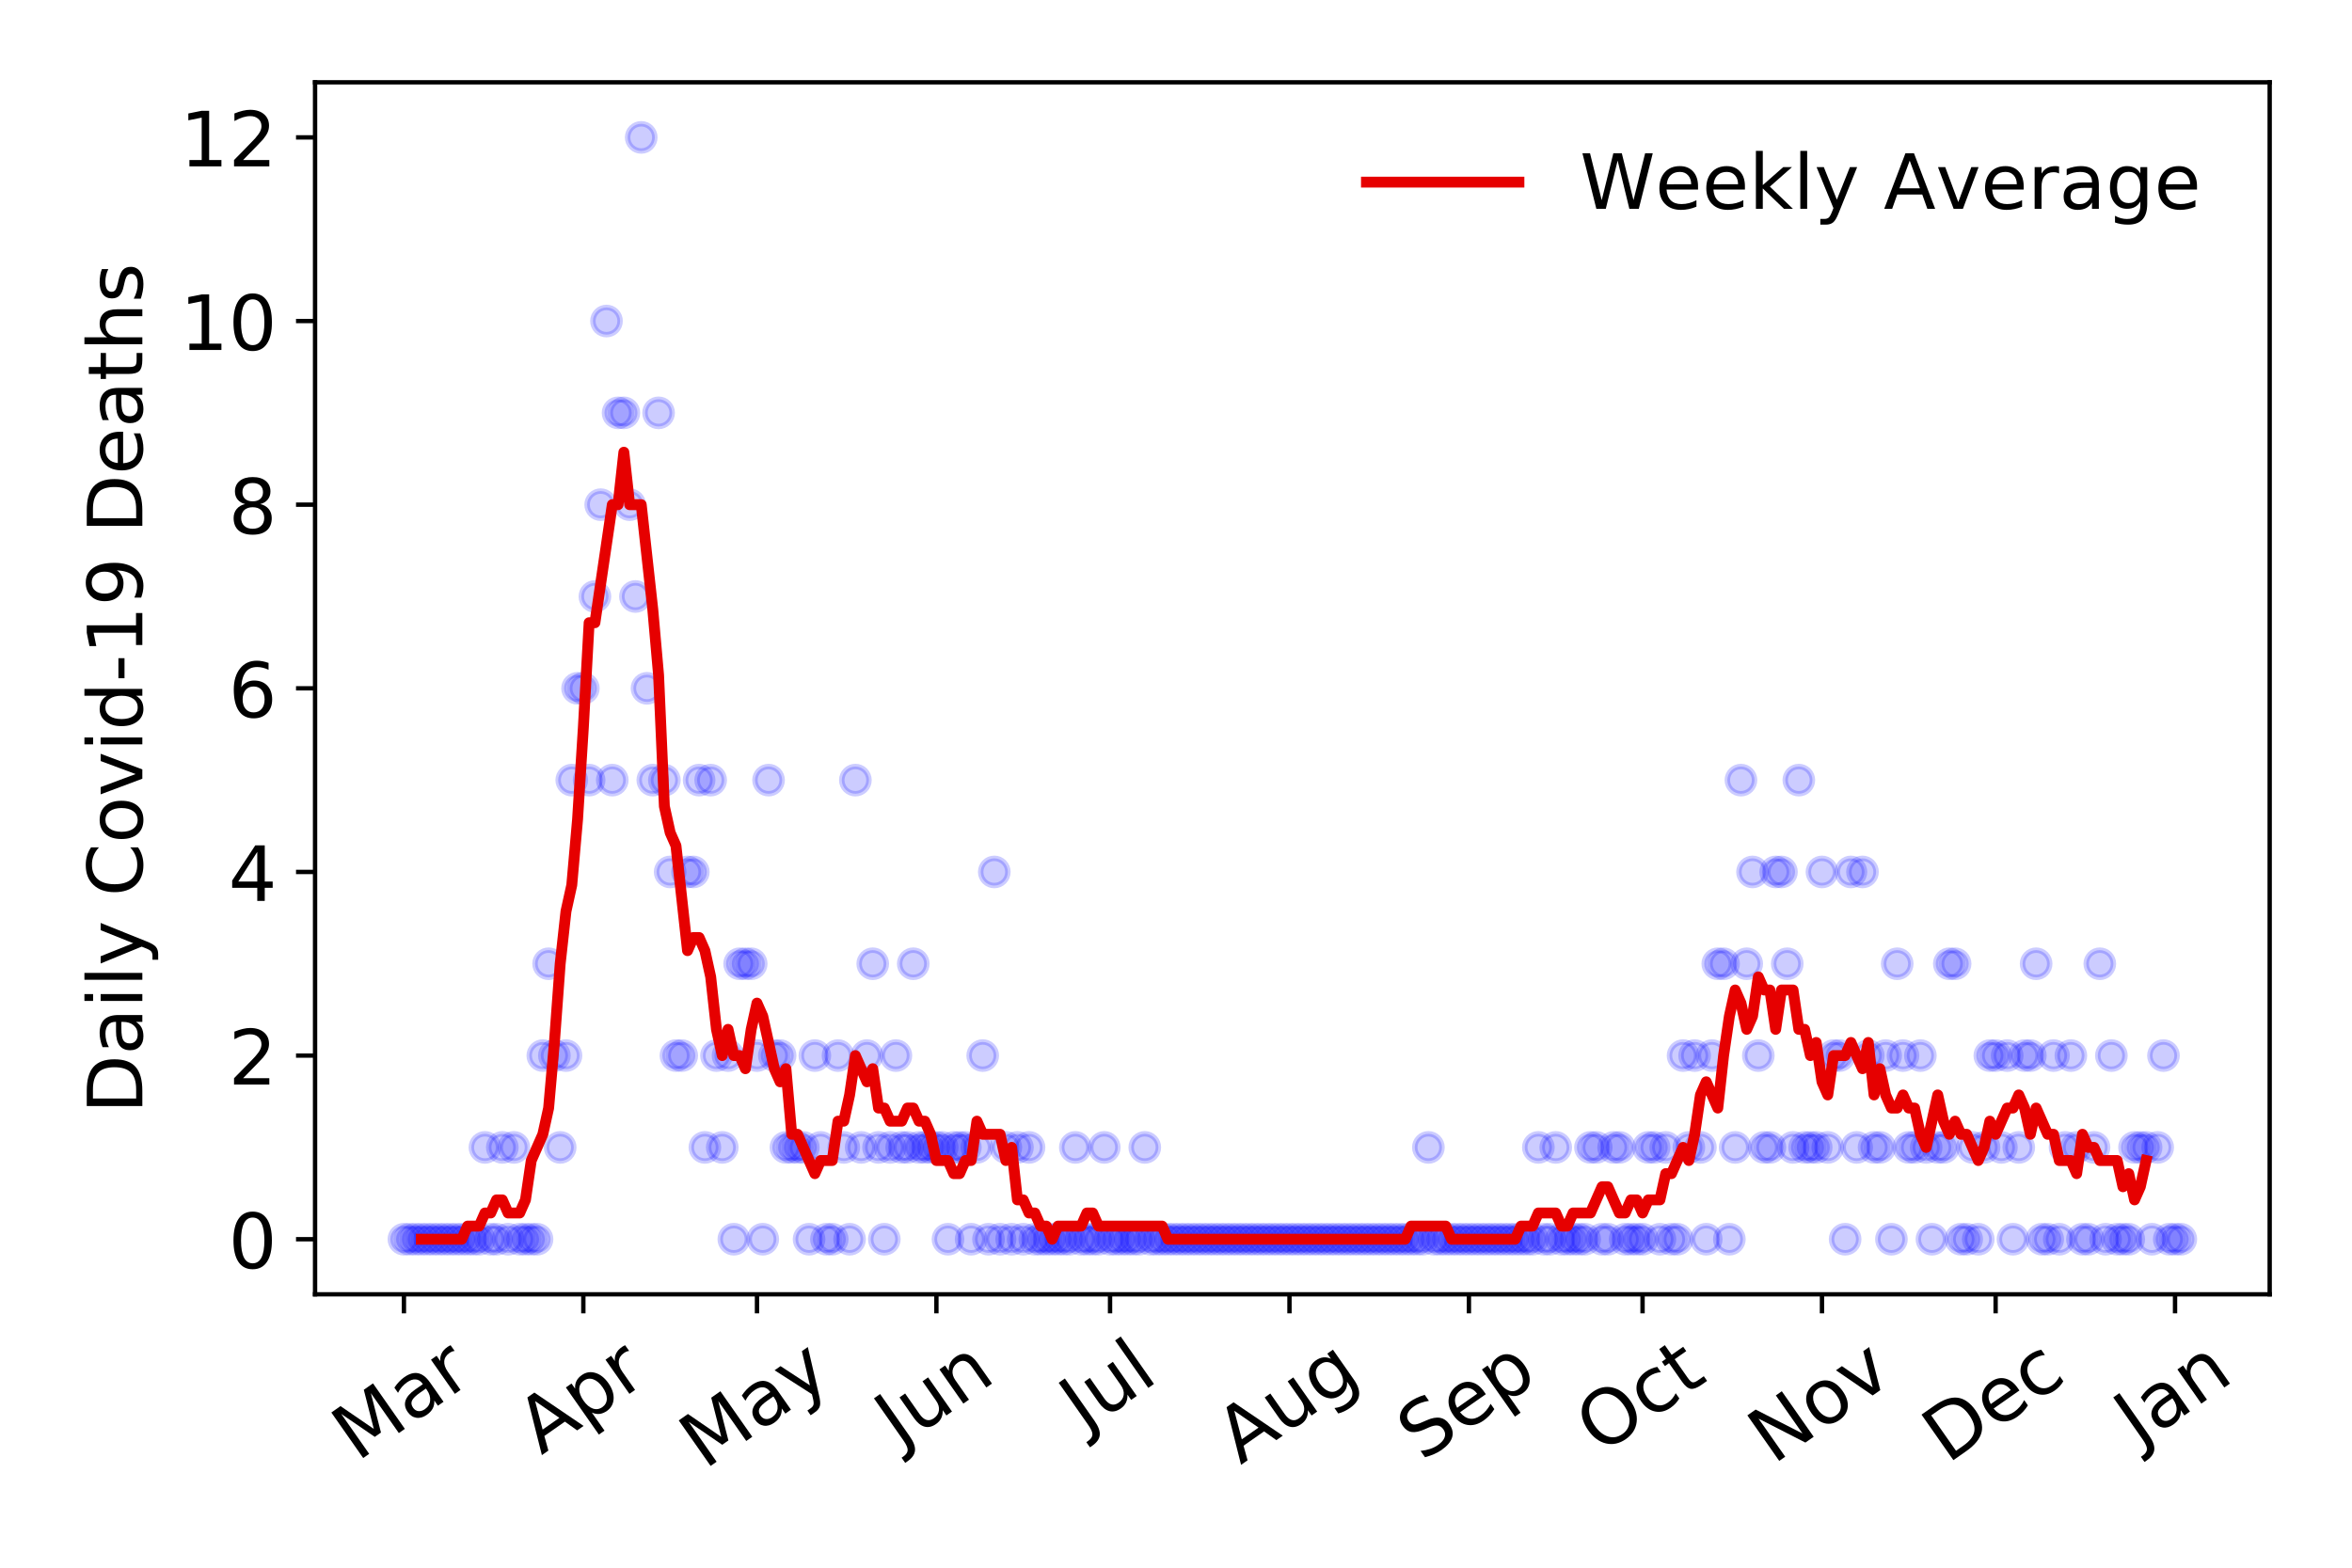 <?xml version="1.0" encoding="utf-8" standalone="no"?>
<!DOCTYPE svg PUBLIC "-//W3C//DTD SVG 1.1//EN"
  "http://www.w3.org/Graphics/SVG/1.1/DTD/svg11.dtd">
<!-- Created with matplotlib (https://matplotlib.org/) -->
<svg height="288pt" version="1.1" viewBox="0 0 432 288" width="432pt" xmlns="http://www.w3.org/2000/svg" xmlns:xlink="http://www.w3.org/1999/xlink">
 <defs>
  <style type="text/css">
*{stroke-linecap:butt;stroke-linejoin:round;}
  </style>
 </defs>
 <g id="figure_1">
  <g id="patch_1">
   <path d="M 0 288 
L 432 288 
L 432 0 
L 0 0 
z
" style="fill:#ffffff;"/>
  </g>
  <g id="axes_1">
   <g id="patch_2">
    <path d="M 57.87 237.778 
L 416.88 237.778 
L 416.88 15.12 
L 57.87 15.12 
z
" style="fill:#ffffff;"/>
   </g>
   <g id="matplotlib.axis_1">
    <g id="xtick_1">
     <g id="line2d_1">
      <defs>
       <path d="M 0 0 
L 0 3.5 
" id="m2d774c9a07" style="stroke:#000000;stroke-width:0.8;"/>
      </defs>
      <g>
       <use style="stroke:#000000;stroke-width:0.8;" x="74.189" xlink:href="#m2d774c9a07" y="237.778"/>
      </g>
     </g>
     <g id="text_1">
      <!-- Mar -->
      <defs>
       <path d="M 9.812 72.906 
L 24.516 72.906 
L 43.109 23.297 
L 61.812 72.906 
L 76.516 72.906 
L 76.516 0 
L 66.891 0 
L 66.891 64.016 
L 48.094 14.016 
L 38.188 14.016 
L 19.391 64.016 
L 19.391 0 
L 9.812 0 
z
" id="DejaVuSans-77"/>
       <path d="M 34.281 27.484 
Q 23.391 27.484 19.188 25 
Q 14.984 22.516 14.984 16.5 
Q 14.984 11.719 18.141 8.906 
Q 21.297 6.109 26.703 6.109 
Q 34.188 6.109 38.703 11.406 
Q 43.219 16.703 43.219 25.484 
L 43.219 27.484 
z
M 52.203 31.203 
L 52.203 0 
L 43.219 0 
L 43.219 8.297 
Q 40.141 3.328 35.547 0.953 
Q 30.953 -1.422 24.312 -1.422 
Q 15.922 -1.422 10.953 3.297 
Q 6 8.016 6 15.922 
Q 6 25.141 12.172 29.828 
Q 18.359 34.516 30.609 34.516 
L 43.219 34.516 
L 43.219 35.406 
Q 43.219 41.609 39.141 45 
Q 35.062 48.391 27.688 48.391 
Q 23 48.391 18.547 47.266 
Q 14.109 46.141 10.016 43.891 
L 10.016 52.203 
Q 14.938 54.109 19.578 55.047 
Q 24.219 56 28.609 56 
Q 40.484 56 46.344 49.844 
Q 52.203 43.703 52.203 31.203 
z
" id="DejaVuSans-97"/>
       <path d="M 41.109 46.297 
Q 39.594 47.172 37.812 47.578 
Q 36.031 48 33.891 48 
Q 26.266 48 22.188 43.047 
Q 18.109 38.094 18.109 28.812 
L 18.109 0 
L 9.078 0 
L 9.078 54.688 
L 18.109 54.688 
L 18.109 46.188 
Q 20.953 51.172 25.484 53.578 
Q 30.031 56 36.531 56 
Q 37.453 56 38.578 55.875 
Q 39.703 55.766 41.062 55.516 
z
" id="DejaVuSans-114"/>
      </defs>
      <g transform="translate(65.586 268.643)rotate(-35)scale(0.14 -0.14)">
       <use xlink:href="#DejaVuSans-77"/>
       <use x="86.279" xlink:href="#DejaVuSans-97"/>
       <use x="147.559" xlink:href="#DejaVuSans-114"/>
      </g>
     </g>
    </g>
    <g id="xtick_2">
     <g id="line2d_2">
      <g>
       <use style="stroke:#000000;stroke-width:0.8;" x="107.145" xlink:href="#m2d774c9a07" y="237.778"/>
      </g>
     </g>
     <g id="text_2">
      <!-- Apr -->
      <defs>
       <path d="M 34.188 63.188 
L 20.797 26.906 
L 47.609 26.906 
z
M 28.609 72.906 
L 39.797 72.906 
L 67.578 0 
L 57.328 0 
L 50.688 18.703 
L 17.828 18.703 
L 11.188 0 
L 0.781 0 
z
" id="DejaVuSans-65"/>
       <path d="M 18.109 8.203 
L 18.109 -20.797 
L 9.078 -20.797 
L 9.078 54.688 
L 18.109 54.688 
L 18.109 46.391 
Q 20.953 51.266 25.266 53.625 
Q 29.594 56 35.594 56 
Q 45.562 56 51.781 48.094 
Q 58.016 40.188 58.016 27.297 
Q 58.016 14.406 51.781 6.484 
Q 45.562 -1.422 35.594 -1.422 
Q 29.594 -1.422 25.266 0.953 
Q 20.953 3.328 18.109 8.203 
z
M 48.688 27.297 
Q 48.688 37.203 44.609 42.844 
Q 40.531 48.484 33.406 48.484 
Q 26.266 48.484 22.188 42.844 
Q 18.109 37.203 18.109 27.297 
Q 18.109 17.391 22.188 11.75 
Q 26.266 6.109 33.406 6.109 
Q 40.531 6.109 44.609 11.75 
Q 48.688 17.391 48.688 27.297 
z
" id="DejaVuSans-112"/>
      </defs>
      <g transform="translate(99.441 267.384)rotate(-35)scale(0.14 -0.14)">
       <use xlink:href="#DejaVuSans-65"/>
       <use x="68.408" xlink:href="#DejaVuSans-112"/>
       <use x="131.885" xlink:href="#DejaVuSans-114"/>
      </g>
     </g>
    </g>
    <g id="xtick_3">
     <g id="line2d_3">
      <g>
       <use style="stroke:#000000;stroke-width:0.8;" x="139.038" xlink:href="#m2d774c9a07" y="237.778"/>
      </g>
     </g>
     <g id="text_3">
      <!-- May -->
      <defs>
       <path d="M 32.172 -5.078 
Q 28.375 -14.844 24.75 -17.812 
Q 21.141 -20.797 15.094 -20.797 
L 7.906 -20.797 
L 7.906 -13.281 
L 13.188 -13.281 
Q 16.891 -13.281 18.938 -11.516 
Q 21 -9.766 23.484 -3.219 
L 25.094 0.875 
L 2.984 54.688 
L 12.5 54.688 
L 29.594 11.922 
L 46.688 54.688 
L 56.203 54.688 
z
" id="DejaVuSans-121"/>
      </defs>
      <g transform="translate(129.399 270.094)rotate(-35)scale(0.14 -0.14)">
       <use xlink:href="#DejaVuSans-77"/>
       <use x="86.279" xlink:href="#DejaVuSans-97"/>
       <use x="147.559" xlink:href="#DejaVuSans-121"/>
      </g>
     </g>
    </g>
    <g id="xtick_4">
     <g id="line2d_4">
      <g>
       <use style="stroke:#000000;stroke-width:0.8;" x="171.994" xlink:href="#m2d774c9a07" y="237.778"/>
      </g>
     </g>
     <g id="text_4">
      <!-- Jun -->
      <defs>
       <path d="M 9.812 72.906 
L 19.672 72.906 
L 19.672 5.078 
Q 19.672 -8.109 14.672 -14.062 
Q 9.672 -20.016 -1.422 -20.016 
L -5.172 -20.016 
L -5.172 -11.719 
L -2.094 -11.719 
Q 4.438 -11.719 7.125 -8.047 
Q 9.812 -4.391 9.812 5.078 
z
" id="DejaVuSans-74"/>
       <path d="M 8.5 21.578 
L 8.5 54.688 
L 17.484 54.688 
L 17.484 21.922 
Q 17.484 14.156 20.5 10.266 
Q 23.531 6.391 29.594 6.391 
Q 36.859 6.391 41.078 11.031 
Q 45.312 15.672 45.312 23.688 
L 45.312 54.688 
L 54.297 54.688 
L 54.297 0 
L 45.312 0 
L 45.312 8.406 
Q 42.047 3.422 37.719 1 
Q 33.406 -1.422 27.688 -1.422 
Q 18.266 -1.422 13.375 4.438 
Q 8.5 10.297 8.5 21.578 
z
M 31.109 56 
z
" id="DejaVuSans-117"/>
       <path d="M 54.891 33.016 
L 54.891 0 
L 45.906 0 
L 45.906 32.719 
Q 45.906 40.484 42.875 44.328 
Q 39.844 48.188 33.797 48.188 
Q 26.516 48.188 22.312 43.547 
Q 18.109 38.922 18.109 30.906 
L 18.109 0 
L 9.078 0 
L 9.078 54.688 
L 18.109 54.688 
L 18.109 46.188 
Q 21.344 51.125 25.703 53.562 
Q 30.078 56 35.797 56 
Q 45.219 56 50.047 50.172 
Q 54.891 44.344 54.891 33.016 
z
" id="DejaVuSans-110"/>
      </defs>
      <g transform="translate(165.25 266.039)rotate(-35)scale(0.14 -0.14)">
       <use xlink:href="#DejaVuSans-74"/>
       <use x="29.492" xlink:href="#DejaVuSans-117"/>
       <use x="92.871" xlink:href="#DejaVuSans-110"/>
      </g>
     </g>
    </g>
    <g id="xtick_5">
     <g id="line2d_5">
      <g>
       <use style="stroke:#000000;stroke-width:0.8;" x="203.887" xlink:href="#m2d774c9a07" y="237.778"/>
      </g>
     </g>
     <g id="text_5">
      <!-- Jul -->
      <defs>
       <path d="M 9.422 75.984 
L 18.406 75.984 
L 18.406 0 
L 9.422 0 
z
" id="DejaVuSans-108"/>
      </defs>
      <g transform="translate(199.185 263.181)rotate(-35)scale(0.14 -0.14)">
       <use xlink:href="#DejaVuSans-74"/>
       <use x="29.492" xlink:href="#DejaVuSans-117"/>
       <use x="92.871" xlink:href="#DejaVuSans-108"/>
      </g>
     </g>
    </g>
    <g id="xtick_6">
     <g id="line2d_6">
      <g>
       <use style="stroke:#000000;stroke-width:0.8;" x="236.843" xlink:href="#m2d774c9a07" y="237.778"/>
      </g>
     </g>
     <g id="text_6">
      <!-- Aug -->
      <defs>
       <path d="M 45.406 27.984 
Q 45.406 37.75 41.375 43.109 
Q 37.359 48.484 30.078 48.484 
Q 22.859 48.484 18.828 43.109 
Q 14.797 37.75 14.797 27.984 
Q 14.797 18.266 18.828 12.891 
Q 22.859 7.516 30.078 7.516 
Q 37.359 7.516 41.375 12.891 
Q 45.406 18.266 45.406 27.984 
z
M 54.391 6.781 
Q 54.391 -7.172 48.188 -13.984 
Q 42 -20.797 29.203 -20.797 
Q 24.469 -20.797 20.266 -20.094 
Q 16.062 -19.391 12.109 -17.922 
L 12.109 -9.188 
Q 16.062 -11.328 19.922 -12.344 
Q 23.781 -13.375 27.781 -13.375 
Q 36.625 -13.375 41.016 -8.766 
Q 45.406 -4.156 45.406 5.172 
L 45.406 9.625 
Q 42.625 4.781 38.281 2.391 
Q 33.938 0 27.875 0 
Q 17.828 0 11.672 7.656 
Q 5.516 15.328 5.516 27.984 
Q 5.516 40.672 11.672 48.328 
Q 17.828 56 27.875 56 
Q 33.938 56 38.281 53.609 
Q 42.625 51.219 45.406 46.391 
L 45.406 54.688 
L 54.391 54.688 
z
" id="DejaVuSans-103"/>
      </defs>
      <g transform="translate(227.863 269.172)rotate(-35)scale(0.14 -0.14)">
       <use xlink:href="#DejaVuSans-65"/>
       <use x="68.408" xlink:href="#DejaVuSans-117"/>
       <use x="131.787" xlink:href="#DejaVuSans-103"/>
      </g>
     </g>
    </g>
    <g id="xtick_7">
     <g id="line2d_7">
      <g>
       <use style="stroke:#000000;stroke-width:0.8;" x="269.8" xlink:href="#m2d774c9a07" y="237.778"/>
      </g>
     </g>
     <g id="text_7">
      <!-- Sep -->
      <defs>
       <path d="M 53.516 70.516 
L 53.516 60.891 
Q 47.906 63.578 42.922 64.891 
Q 37.938 66.219 33.297 66.219 
Q 25.25 66.219 20.875 63.094 
Q 16.5 59.969 16.5 54.203 
Q 16.5 49.359 19.406 46.891 
Q 22.312 44.438 30.422 42.922 
L 36.375 41.703 
Q 47.406 39.594 52.656 34.297 
Q 57.906 29 57.906 20.125 
Q 57.906 9.516 50.797 4.047 
Q 43.703 -1.422 29.984 -1.422 
Q 24.812 -1.422 18.969 -0.25 
Q 13.141 0.922 6.891 3.219 
L 6.891 13.375 
Q 12.891 10.016 18.656 8.297 
Q 24.422 6.594 29.984 6.594 
Q 38.422 6.594 43.016 9.906 
Q 47.609 13.234 47.609 19.391 
Q 47.609 24.75 44.312 27.781 
Q 41.016 30.812 33.5 32.328 
L 27.484 33.5 
Q 16.453 35.688 11.516 40.375 
Q 6.594 45.062 6.594 53.422 
Q 6.594 63.094 13.406 68.656 
Q 20.219 74.219 32.172 74.219 
Q 37.312 74.219 42.625 73.281 
Q 47.953 72.359 53.516 70.516 
z
" id="DejaVuSans-83"/>
       <path d="M 56.203 29.594 
L 56.203 25.203 
L 14.891 25.203 
Q 15.484 15.922 20.484 11.062 
Q 25.484 6.203 34.422 6.203 
Q 39.594 6.203 44.453 7.469 
Q 49.312 8.734 54.109 11.281 
L 54.109 2.781 
Q 49.266 0.734 44.188 -0.344 
Q 39.109 -1.422 33.891 -1.422 
Q 20.797 -1.422 13.156 6.188 
Q 5.516 13.812 5.516 26.812 
Q 5.516 40.234 12.766 48.109 
Q 20.016 56 32.328 56 
Q 43.359 56 49.781 48.891 
Q 56.203 41.797 56.203 29.594 
z
M 47.219 32.234 
Q 47.125 39.594 43.094 43.984 
Q 39.062 48.391 32.422 48.391 
Q 24.906 48.391 20.391 44.141 
Q 15.875 39.891 15.188 32.172 
z
" id="DejaVuSans-101"/>
      </defs>
      <g transform="translate(261.207 268.629)rotate(-35)scale(0.14 -0.14)">
       <use xlink:href="#DejaVuSans-83"/>
       <use x="63.477" xlink:href="#DejaVuSans-101"/>
       <use x="125" xlink:href="#DejaVuSans-112"/>
      </g>
     </g>
    </g>
    <g id="xtick_8">
     <g id="line2d_8">
      <g>
       <use style="stroke:#000000;stroke-width:0.8;" x="301.693" xlink:href="#m2d774c9a07" y="237.778"/>
      </g>
     </g>
     <g id="text_8">
      <!-- Oct -->
      <defs>
       <path d="M 39.406 66.219 
Q 28.656 66.219 22.328 58.203 
Q 16.016 50.203 16.016 36.375 
Q 16.016 22.609 22.328 14.594 
Q 28.656 6.594 39.406 6.594 
Q 50.141 6.594 56.422 14.594 
Q 62.703 22.609 62.703 36.375 
Q 62.703 50.203 56.422 58.203 
Q 50.141 66.219 39.406 66.219 
z
M 39.406 74.219 
Q 54.734 74.219 63.906 63.938 
Q 73.094 53.656 73.094 36.375 
Q 73.094 19.141 63.906 8.859 
Q 54.734 -1.422 39.406 -1.422 
Q 24.031 -1.422 14.812 8.828 
Q 5.609 19.094 5.609 36.375 
Q 5.609 53.656 14.812 63.938 
Q 24.031 74.219 39.406 74.219 
z
" id="DejaVuSans-79"/>
       <path d="M 48.781 52.594 
L 48.781 44.188 
Q 44.969 46.297 41.141 47.344 
Q 37.312 48.391 33.406 48.391 
Q 24.656 48.391 19.812 42.844 
Q 14.984 37.312 14.984 27.297 
Q 14.984 17.281 19.812 11.734 
Q 24.656 6.203 33.406 6.203 
Q 37.312 6.203 41.141 7.25 
Q 44.969 8.297 48.781 10.406 
L 48.781 2.094 
Q 45.016 0.344 40.984 -0.531 
Q 36.969 -1.422 32.422 -1.422 
Q 20.062 -1.422 12.781 6.344 
Q 5.516 14.109 5.516 27.297 
Q 5.516 40.672 12.859 48.328 
Q 20.219 56 33.016 56 
Q 37.156 56 41.109 55.141 
Q 45.062 54.297 48.781 52.594 
z
" id="DejaVuSans-99"/>
       <path d="M 18.312 70.219 
L 18.312 54.688 
L 36.812 54.688 
L 36.812 47.703 
L 18.312 47.703 
L 18.312 18.016 
Q 18.312 11.328 20.141 9.422 
Q 21.969 7.516 27.594 7.516 
L 36.812 7.516 
L 36.812 0 
L 27.594 0 
Q 17.188 0 13.234 3.875 
Q 9.281 7.766 9.281 18.016 
L 9.281 47.703 
L 2.688 47.703 
L 2.688 54.688 
L 9.281 54.688 
L 9.281 70.219 
z
" id="DejaVuSans-116"/>
      </defs>
      <g transform="translate(293.994 267.377)rotate(-35)scale(0.14 -0.14)">
       <use xlink:href="#DejaVuSans-79"/>
       <use x="78.711" xlink:href="#DejaVuSans-99"/>
       <use x="133.691" xlink:href="#DejaVuSans-116"/>
      </g>
     </g>
    </g>
    <g id="xtick_9">
     <g id="line2d_9">
      <g>
       <use style="stroke:#000000;stroke-width:0.8;" x="334.649" xlink:href="#m2d774c9a07" y="237.778"/>
      </g>
     </g>
     <g id="text_9">
      <!-- Nov -->
      <defs>
       <path d="M 9.812 72.906 
L 23.094 72.906 
L 55.422 11.922 
L 55.422 72.906 
L 64.984 72.906 
L 64.984 0 
L 51.703 0 
L 19.391 60.984 
L 19.391 0 
L 9.812 0 
z
" id="DejaVuSans-78"/>
       <path d="M 30.609 48.391 
Q 23.391 48.391 19.188 42.75 
Q 14.984 37.109 14.984 27.297 
Q 14.984 17.484 19.156 11.844 
Q 23.344 6.203 30.609 6.203 
Q 37.797 6.203 41.984 11.859 
Q 46.188 17.531 46.188 27.297 
Q 46.188 37.016 41.984 42.703 
Q 37.797 48.391 30.609 48.391 
z
M 30.609 56 
Q 42.328 56 49.016 48.375 
Q 55.719 40.766 55.719 27.297 
Q 55.719 13.875 49.016 6.219 
Q 42.328 -1.422 30.609 -1.422 
Q 18.844 -1.422 12.172 6.219 
Q 5.516 13.875 5.516 27.297 
Q 5.516 40.766 12.172 48.375 
Q 18.844 56 30.609 56 
z
" id="DejaVuSans-111"/>
       <path d="M 2.984 54.688 
L 12.5 54.688 
L 29.594 8.797 
L 46.688 54.688 
L 56.203 54.688 
L 35.688 0 
L 23.484 0 
z
" id="DejaVuSans-118"/>
      </defs>
      <g transform="translate(325.673 269.166)rotate(-35)scale(0.14 -0.14)">
       <use xlink:href="#DejaVuSans-78"/>
       <use x="74.805" xlink:href="#DejaVuSans-111"/>
       <use x="135.986" xlink:href="#DejaVuSans-118"/>
      </g>
     </g>
    </g>
    <g id="xtick_10">
     <g id="line2d_10">
      <g>
       <use style="stroke:#000000;stroke-width:0.8;" x="366.542" xlink:href="#m2d774c9a07" y="237.778"/>
      </g>
     </g>
     <g id="text_10">
      <!-- Dec -->
      <defs>
       <path d="M 19.672 64.797 
L 19.672 8.109 
L 31.594 8.109 
Q 46.688 8.109 53.688 14.938 
Q 60.688 21.781 60.688 36.531 
Q 60.688 51.172 53.688 57.984 
Q 46.688 64.797 31.594 64.797 
z
M 9.812 72.906 
L 30.078 72.906 
Q 51.266 72.906 61.172 64.094 
Q 71.094 55.281 71.094 36.531 
Q 71.094 17.672 61.125 8.828 
Q 51.172 0 30.078 0 
L 9.812 0 
z
" id="DejaVuSans-68"/>
      </defs>
      <g transform="translate(357.662 269.032)rotate(-35)scale(0.14 -0.14)">
       <use xlink:href="#DejaVuSans-68"/>
       <use x="77.002" xlink:href="#DejaVuSans-101"/>
       <use x="138.525" xlink:href="#DejaVuSans-99"/>
      </g>
     </g>
    </g>
    <g id="xtick_11">
     <g id="line2d_11">
      <g>
       <use style="stroke:#000000;stroke-width:0.8;" x="399.498" xlink:href="#m2d774c9a07" y="237.778"/>
      </g>
     </g>
     <g id="text_11">
      <!-- Jan -->
      <g transform="translate(392.875 265.871)rotate(-35)scale(0.14 -0.14)">
       <use xlink:href="#DejaVuSans-74"/>
       <use x="29.492" xlink:href="#DejaVuSans-97"/>
       <use x="90.771" xlink:href="#DejaVuSans-110"/>
      </g>
     </g>
    </g>
   </g>
   <g id="matplotlib.axis_2">
    <g id="ytick_1">
     <g id="line2d_12">
      <defs>
       <path d="M 0 0 
L -3.5 0 
" id="m0f6412a5ca" style="stroke:#000000;stroke-width:0.8;"/>
      </defs>
      <g>
       <use style="stroke:#000000;stroke-width:0.8;" x="57.87" xlink:href="#m0f6412a5ca" y="227.657"/>
      </g>
     </g>
     <g id="text_12">
      <!-- 0 -->
      <defs>
       <path d="M 31.781 66.406 
Q 24.172 66.406 20.328 58.906 
Q 16.5 51.422 16.5 36.375 
Q 16.5 21.391 20.328 13.891 
Q 24.172 6.391 31.781 6.391 
Q 39.453 6.391 43.281 13.891 
Q 47.125 21.391 47.125 36.375 
Q 47.125 51.422 43.281 58.906 
Q 39.453 66.406 31.781 66.406 
z
M 31.781 74.219 
Q 44.047 74.219 50.516 64.516 
Q 56.984 54.828 56.984 36.375 
Q 56.984 17.969 50.516 8.266 
Q 44.047 -1.422 31.781 -1.422 
Q 19.531 -1.422 13.062 8.266 
Q 6.594 17.969 6.594 36.375 
Q 6.594 54.828 13.062 64.516 
Q 19.531 74.219 31.781 74.219 
z
" id="DejaVuSans-48"/>
      </defs>
      <g transform="translate(41.962 232.976)scale(0.14 -0.14)">
       <use xlink:href="#DejaVuSans-48"/>
      </g>
     </g>
    </g>
    <g id="ytick_2">
     <g id="line2d_13">
      <g>
       <use style="stroke:#000000;stroke-width:0.8;" x="57.87" xlink:href="#m0f6412a5ca" y="193.921"/>
      </g>
     </g>
     <g id="text_13">
      <!-- 2 -->
      <defs>
       <path d="M 19.188 8.297 
L 53.609 8.297 
L 53.609 0 
L 7.328 0 
L 7.328 8.297 
Q 12.938 14.109 22.625 23.891 
Q 32.328 33.688 34.812 36.531 
Q 39.547 41.844 41.422 45.531 
Q 43.312 49.219 43.312 52.781 
Q 43.312 58.594 39.234 62.25 
Q 35.156 65.922 28.609 65.922 
Q 23.969 65.922 18.812 64.312 
Q 13.672 62.703 7.812 59.422 
L 7.812 69.391 
Q 13.766 71.781 18.938 73 
Q 24.125 74.219 28.422 74.219 
Q 39.75 74.219 46.484 68.547 
Q 53.219 62.891 53.219 53.422 
Q 53.219 48.922 51.531 44.891 
Q 49.859 40.875 45.406 35.406 
Q 44.188 33.984 37.641 27.219 
Q 31.109 20.453 19.188 8.297 
z
" id="DejaVuSans-50"/>
      </defs>
      <g transform="translate(41.962 199.24)scale(0.14 -0.14)">
       <use xlink:href="#DejaVuSans-50"/>
      </g>
     </g>
    </g>
    <g id="ytick_3">
     <g id="line2d_14">
      <g>
       <use style="stroke:#000000;stroke-width:0.8;" x="57.87" xlink:href="#m0f6412a5ca" y="160.185"/>
      </g>
     </g>
     <g id="text_14">
      <!-- 4 -->
      <defs>
       <path d="M 37.797 64.312 
L 12.891 25.391 
L 37.797 25.391 
z
M 35.203 72.906 
L 47.609 72.906 
L 47.609 25.391 
L 58.016 25.391 
L 58.016 17.188 
L 47.609 17.188 
L 47.609 0 
L 37.797 0 
L 37.797 17.188 
L 4.891 17.188 
L 4.891 26.703 
z
" id="DejaVuSans-52"/>
      </defs>
      <g transform="translate(41.962 165.504)scale(0.14 -0.14)">
       <use xlink:href="#DejaVuSans-52"/>
      </g>
     </g>
    </g>
    <g id="ytick_4">
     <g id="line2d_15">
      <g>
       <use style="stroke:#000000;stroke-width:0.8;" x="57.87" xlink:href="#m0f6412a5ca" y="126.449"/>
      </g>
     </g>
     <g id="text_15">
      <!-- 6 -->
      <defs>
       <path d="M 33.016 40.375 
Q 26.375 40.375 22.484 35.828 
Q 18.609 31.297 18.609 23.391 
Q 18.609 15.531 22.484 10.953 
Q 26.375 6.391 33.016 6.391 
Q 39.656 6.391 43.531 10.953 
Q 47.406 15.531 47.406 23.391 
Q 47.406 31.297 43.531 35.828 
Q 39.656 40.375 33.016 40.375 
z
M 52.594 71.297 
L 52.594 62.312 
Q 48.875 64.062 45.094 64.984 
Q 41.312 65.922 37.594 65.922 
Q 27.828 65.922 22.672 59.328 
Q 17.531 52.734 16.797 39.406 
Q 19.672 43.656 24.016 45.922 
Q 28.375 48.188 33.594 48.188 
Q 44.578 48.188 50.953 41.516 
Q 57.328 34.859 57.328 23.391 
Q 57.328 12.156 50.688 5.359 
Q 44.047 -1.422 33.016 -1.422 
Q 20.359 -1.422 13.672 8.266 
Q 6.984 17.969 6.984 36.375 
Q 6.984 53.656 15.188 63.938 
Q 23.391 74.219 37.203 74.219 
Q 40.922 74.219 44.703 73.484 
Q 48.484 72.75 52.594 71.297 
z
" id="DejaVuSans-54"/>
      </defs>
      <g transform="translate(41.962 131.768)scale(0.14 -0.14)">
       <use xlink:href="#DejaVuSans-54"/>
      </g>
     </g>
    </g>
    <g id="ytick_5">
     <g id="line2d_16">
      <g>
       <use style="stroke:#000000;stroke-width:0.8;" x="57.87" xlink:href="#m0f6412a5ca" y="92.713"/>
      </g>
     </g>
     <g id="text_16">
      <!-- 8 -->
      <defs>
       <path d="M 31.781 34.625 
Q 24.75 34.625 20.719 30.859 
Q 16.703 27.094 16.703 20.516 
Q 16.703 13.922 20.719 10.156 
Q 24.75 6.391 31.781 6.391 
Q 38.812 6.391 42.859 10.172 
Q 46.922 13.969 46.922 20.516 
Q 46.922 27.094 42.891 30.859 
Q 38.875 34.625 31.781 34.625 
z
M 21.922 38.812 
Q 15.578 40.375 12.031 44.719 
Q 8.5 49.078 8.5 55.328 
Q 8.5 64.062 14.719 69.141 
Q 20.953 74.219 31.781 74.219 
Q 42.672 74.219 48.875 69.141 
Q 55.078 64.062 55.078 55.328 
Q 55.078 49.078 51.531 44.719 
Q 48 40.375 41.703 38.812 
Q 48.828 37.156 52.797 32.312 
Q 56.781 27.484 56.781 20.516 
Q 56.781 9.906 50.312 4.234 
Q 43.844 -1.422 31.781 -1.422 
Q 19.734 -1.422 13.25 4.234 
Q 6.781 9.906 6.781 20.516 
Q 6.781 27.484 10.781 32.312 
Q 14.797 37.156 21.922 38.812 
z
M 18.312 54.391 
Q 18.312 48.734 21.844 45.562 
Q 25.391 42.391 31.781 42.391 
Q 38.141 42.391 41.719 45.562 
Q 45.312 48.734 45.312 54.391 
Q 45.312 60.062 41.719 63.234 
Q 38.141 66.406 31.781 66.406 
Q 25.391 66.406 21.844 63.234 
Q 18.312 60.062 18.312 54.391 
z
" id="DejaVuSans-56"/>
      </defs>
      <g transform="translate(41.962 98.032)scale(0.14 -0.14)">
       <use xlink:href="#DejaVuSans-56"/>
      </g>
     </g>
    </g>
    <g id="ytick_6">
     <g id="line2d_17">
      <g>
       <use style="stroke:#000000;stroke-width:0.8;" x="57.87" xlink:href="#m0f6412a5ca" y="58.977"/>
      </g>
     </g>
     <g id="text_17">
      <!-- 10 -->
      <defs>
       <path d="M 12.406 8.297 
L 28.516 8.297 
L 28.516 63.922 
L 10.984 60.406 
L 10.984 69.391 
L 28.422 72.906 
L 38.281 72.906 
L 38.281 8.297 
L 54.391 8.297 
L 54.391 0 
L 12.406 0 
z
" id="DejaVuSans-49"/>
      </defs>
      <g transform="translate(33.055 64.296)scale(0.14 -0.14)">
       <use xlink:href="#DejaVuSans-49"/>
       <use x="63.623" xlink:href="#DejaVuSans-48"/>
      </g>
     </g>
    </g>
    <g id="ytick_7">
     <g id="line2d_18">
      <g>
       <use style="stroke:#000000;stroke-width:0.8;" x="57.87" xlink:href="#m0f6412a5ca" y="25.241"/>
      </g>
     </g>
     <g id="text_18">
      <!-- 12 -->
      <g transform="translate(33.055 30.56)scale(0.14 -0.14)">
       <use xlink:href="#DejaVuSans-49"/>
       <use x="63.623" xlink:href="#DejaVuSans-50"/>
      </g>
     </g>
    </g>
    <g id="text_19">
     <!-- Daily Covid-19 Deaths -->
     <defs>
      <path d="M 9.422 54.688 
L 18.406 54.688 
L 18.406 0 
L 9.422 0 
z
M 9.422 75.984 
L 18.406 75.984 
L 18.406 64.594 
L 9.422 64.594 
z
" id="DejaVuSans-105"/>
      <path id="DejaVuSans-32"/>
      <path d="M 64.406 67.281 
L 64.406 56.891 
Q 59.422 61.531 53.781 63.812 
Q 48.141 66.109 41.797 66.109 
Q 29.297 66.109 22.656 58.469 
Q 16.016 50.828 16.016 36.375 
Q 16.016 21.969 22.656 14.328 
Q 29.297 6.688 41.797 6.688 
Q 48.141 6.688 53.781 8.984 
Q 59.422 11.281 64.406 15.922 
L 64.406 5.609 
Q 59.234 2.094 53.438 0.328 
Q 47.656 -1.422 41.219 -1.422 
Q 24.656 -1.422 15.125 8.703 
Q 5.609 18.844 5.609 36.375 
Q 5.609 53.953 15.125 64.078 
Q 24.656 74.219 41.219 74.219 
Q 47.75 74.219 53.531 72.484 
Q 59.328 70.75 64.406 67.281 
z
" id="DejaVuSans-67"/>
      <path d="M 45.406 46.391 
L 45.406 75.984 
L 54.391 75.984 
L 54.391 0 
L 45.406 0 
L 45.406 8.203 
Q 42.578 3.328 38.25 0.953 
Q 33.938 -1.422 27.875 -1.422 
Q 17.969 -1.422 11.734 6.484 
Q 5.516 14.406 5.516 27.297 
Q 5.516 40.188 11.734 48.094 
Q 17.969 56 27.875 56 
Q 33.938 56 38.25 53.625 
Q 42.578 51.266 45.406 46.391 
z
M 14.797 27.297 
Q 14.797 17.391 18.875 11.75 
Q 22.953 6.109 30.078 6.109 
Q 37.203 6.109 41.297 11.75 
Q 45.406 17.391 45.406 27.297 
Q 45.406 37.203 41.297 42.844 
Q 37.203 48.484 30.078 48.484 
Q 22.953 48.484 18.875 42.844 
Q 14.797 37.203 14.797 27.297 
z
" id="DejaVuSans-100"/>
      <path d="M 4.891 31.391 
L 31.203 31.391 
L 31.203 23.391 
L 4.891 23.391 
z
" id="DejaVuSans-45"/>
      <path d="M 10.984 1.516 
L 10.984 10.5 
Q 14.703 8.734 18.5 7.812 
Q 22.312 6.891 25.984 6.891 
Q 35.75 6.891 40.891 13.453 
Q 46.047 20.016 46.781 33.406 
Q 43.953 29.203 39.594 26.953 
Q 35.25 24.703 29.984 24.703 
Q 19.047 24.703 12.672 31.312 
Q 6.297 37.938 6.297 49.422 
Q 6.297 60.641 12.938 67.422 
Q 19.578 74.219 30.609 74.219 
Q 43.266 74.219 49.922 64.516 
Q 56.594 54.828 56.594 36.375 
Q 56.594 19.141 48.406 8.859 
Q 40.234 -1.422 26.422 -1.422 
Q 22.703 -1.422 18.891 -0.688 
Q 15.094 0.047 10.984 1.516 
z
M 30.609 32.422 
Q 37.25 32.422 41.125 36.953 
Q 45.016 41.5 45.016 49.422 
Q 45.016 57.281 41.125 61.844 
Q 37.25 66.406 30.609 66.406 
Q 23.969 66.406 20.094 61.844 
Q 16.219 57.281 16.219 49.422 
Q 16.219 41.5 20.094 36.953 
Q 23.969 32.422 30.609 32.422 
z
" id="DejaVuSans-57"/>
      <path d="M 54.891 33.016 
L 54.891 0 
L 45.906 0 
L 45.906 32.719 
Q 45.906 40.484 42.875 44.328 
Q 39.844 48.188 33.797 48.188 
Q 26.516 48.188 22.312 43.547 
Q 18.109 38.922 18.109 30.906 
L 18.109 0 
L 9.078 0 
L 9.078 75.984 
L 18.109 75.984 
L 18.109 46.188 
Q 21.344 51.125 25.703 53.562 
Q 30.078 56 35.797 56 
Q 45.219 56 50.047 50.172 
Q 54.891 44.344 54.891 33.016 
z
" id="DejaVuSans-104"/>
      <path d="M 44.281 53.078 
L 44.281 44.578 
Q 40.484 46.531 36.375 47.5 
Q 32.281 48.484 27.875 48.484 
Q 21.188 48.484 17.844 46.438 
Q 14.5 44.391 14.5 40.281 
Q 14.5 37.156 16.891 35.375 
Q 19.281 33.594 26.516 31.984 
L 29.594 31.297 
Q 39.156 29.25 43.188 25.516 
Q 47.219 21.781 47.219 15.094 
Q 47.219 7.469 41.188 3.016 
Q 35.156 -1.422 24.609 -1.422 
Q 20.219 -1.422 15.453 -0.562 
Q 10.688 0.297 5.422 2 
L 5.422 11.281 
Q 10.406 8.688 15.234 7.391 
Q 20.062 6.109 24.812 6.109 
Q 31.156 6.109 34.562 8.281 
Q 37.984 10.453 37.984 14.406 
Q 37.984 18.062 35.516 20.016 
Q 33.062 21.969 24.703 23.781 
L 21.578 24.516 
Q 13.234 26.266 9.516 29.906 
Q 5.812 33.547 5.812 39.891 
Q 5.812 47.609 11.281 51.797 
Q 16.75 56 26.812 56 
Q 31.781 56 36.172 55.266 
Q 40.578 54.547 44.281 53.078 
z
" id="DejaVuSans-115"/>
     </defs>
     <g transform="translate(26.143 204.56)rotate(-90)scale(0.14 -0.14)">
      <use xlink:href="#DejaVuSans-68"/>
      <use x="77.002" xlink:href="#DejaVuSans-97"/>
      <use x="138.281" xlink:href="#DejaVuSans-105"/>
      <use x="166.064" xlink:href="#DejaVuSans-108"/>
      <use x="193.848" xlink:href="#DejaVuSans-121"/>
      <use x="253.027" xlink:href="#DejaVuSans-32"/>
      <use x="284.814" xlink:href="#DejaVuSans-67"/>
      <use x="354.639" xlink:href="#DejaVuSans-111"/>
      <use x="415.82" xlink:href="#DejaVuSans-118"/>
      <use x="475" xlink:href="#DejaVuSans-105"/>
      <use x="502.783" xlink:href="#DejaVuSans-100"/>
      <use x="566.26" xlink:href="#DejaVuSans-45"/>
      <use x="602.344" xlink:href="#DejaVuSans-49"/>
      <use x="665.967" xlink:href="#DejaVuSans-57"/>
      <use x="729.59" xlink:href="#DejaVuSans-32"/>
      <use x="761.377" xlink:href="#DejaVuSans-68"/>
      <use x="838.379" xlink:href="#DejaVuSans-101"/>
      <use x="899.902" xlink:href="#DejaVuSans-97"/>
      <use x="961.182" xlink:href="#DejaVuSans-116"/>
      <use x="1000.391" xlink:href="#DejaVuSans-104"/>
      <use x="1063.77" xlink:href="#DejaVuSans-115"/>
     </g>
    </g>
   </g>
   <g id="line2d_19">
    <defs>
     <path d="M 0 2.5 
C 0.663 2.5 1.299 2.237 1.768 1.768 
C 2.237 1.299 2.5 0.663 2.5 0 
C 2.5 -0.663 2.237 -1.299 1.768 -1.768 
C 1.299 -2.237 0.663 -2.5 0 -2.5 
C -0.663 -2.5 -1.299 -2.237 -1.768 -1.768 
C -2.237 -1.299 -2.5 -0.663 -2.5 0 
C -2.5 0.663 -2.237 1.299 -1.768 1.768 
C -1.299 2.237 -0.663 2.5 0 2.5 
z
" id="m695747cacf" style="stroke:#0000ff;stroke-opacity:0.2;"/>
    </defs>
    <g clip-path="url(#p6cb4d6c139)">
     <use style="fill:#0000ff;fill-opacity:0.2;stroke:#0000ff;stroke-opacity:0.2;" x="74.189" xlink:href="#m695747cacf" y="227.657"/>
     <use style="fill:#0000ff;fill-opacity:0.2;stroke:#0000ff;stroke-opacity:0.2;" x="75.252" xlink:href="#m695747cacf" y="227.657"/>
     <use style="fill:#0000ff;fill-opacity:0.2;stroke:#0000ff;stroke-opacity:0.2;" x="76.315" xlink:href="#m695747cacf" y="227.657"/>
     <use style="fill:#0000ff;fill-opacity:0.2;stroke:#0000ff;stroke-opacity:0.2;" x="77.378" xlink:href="#m695747cacf" y="227.657"/>
     <use style="fill:#0000ff;fill-opacity:0.2;stroke:#0000ff;stroke-opacity:0.2;" x="78.441" xlink:href="#m695747cacf" y="227.657"/>
     <use style="fill:#0000ff;fill-opacity:0.2;stroke:#0000ff;stroke-opacity:0.2;" x="79.504" xlink:href="#m695747cacf" y="227.657"/>
     <use style="fill:#0000ff;fill-opacity:0.2;stroke:#0000ff;stroke-opacity:0.2;" x="80.567" xlink:href="#m695747cacf" y="227.657"/>
     <use style="fill:#0000ff;fill-opacity:0.2;stroke:#0000ff;stroke-opacity:0.2;" x="81.63" xlink:href="#m695747cacf" y="227.657"/>
     <use style="fill:#0000ff;fill-opacity:0.2;stroke:#0000ff;stroke-opacity:0.2;" x="82.693" xlink:href="#m695747cacf" y="227.657"/>
     <use style="fill:#0000ff;fill-opacity:0.2;stroke:#0000ff;stroke-opacity:0.2;" x="83.757" xlink:href="#m695747cacf" y="227.657"/>
     <use style="fill:#0000ff;fill-opacity:0.2;stroke:#0000ff;stroke-opacity:0.2;" x="84.82" xlink:href="#m695747cacf" y="227.657"/>
     <use style="fill:#0000ff;fill-opacity:0.2;stroke:#0000ff;stroke-opacity:0.2;" x="85.883" xlink:href="#m695747cacf" y="227.657"/>
     <use style="fill:#0000ff;fill-opacity:0.2;stroke:#0000ff;stroke-opacity:0.2;" x="86.946" xlink:href="#m695747cacf" y="227.657"/>
     <use style="fill:#0000ff;fill-opacity:0.2;stroke:#0000ff;stroke-opacity:0.2;" x="88.009" xlink:href="#m695747cacf" y="227.657"/>
     <use style="fill:#0000ff;fill-opacity:0.2;stroke:#0000ff;stroke-opacity:0.2;" x="89.072" xlink:href="#m695747cacf" y="210.789"/>
     <use style="fill:#0000ff;fill-opacity:0.2;stroke:#0000ff;stroke-opacity:0.2;" x="90.135" xlink:href="#m695747cacf" y="227.657"/>
     <use style="fill:#0000ff;fill-opacity:0.2;stroke:#0000ff;stroke-opacity:0.2;" x="91.198" xlink:href="#m695747cacf" y="227.657"/>
     <use style="fill:#0000ff;fill-opacity:0.2;stroke:#0000ff;stroke-opacity:0.2;" x="92.261" xlink:href="#m695747cacf" y="210.789"/>
     <use style="fill:#0000ff;fill-opacity:0.2;stroke:#0000ff;stroke-opacity:0.2;" x="93.324" xlink:href="#m695747cacf" y="227.657"/>
     <use style="fill:#0000ff;fill-opacity:0.2;stroke:#0000ff;stroke-opacity:0.2;" x="94.388" xlink:href="#m695747cacf" y="210.789"/>
     <use style="fill:#0000ff;fill-opacity:0.2;stroke:#0000ff;stroke-opacity:0.2;" x="95.451" xlink:href="#m695747cacf" y="227.657"/>
     <use style="fill:#0000ff;fill-opacity:0.2;stroke:#0000ff;stroke-opacity:0.2;" x="96.514" xlink:href="#m695747cacf" y="227.657"/>
     <use style="fill:#0000ff;fill-opacity:0.2;stroke:#0000ff;stroke-opacity:0.2;" x="97.577" xlink:href="#m695747cacf" y="227.657"/>
     <use style="fill:#0000ff;fill-opacity:0.2;stroke:#0000ff;stroke-opacity:0.2;" x="98.64" xlink:href="#m695747cacf" y="227.657"/>
     <use style="fill:#0000ff;fill-opacity:0.2;stroke:#0000ff;stroke-opacity:0.2;" x="99.703" xlink:href="#m695747cacf" y="193.921"/>
     <use style="fill:#0000ff;fill-opacity:0.2;stroke:#0000ff;stroke-opacity:0.2;" x="100.766" xlink:href="#m695747cacf" y="177.053"/>
     <use style="fill:#0000ff;fill-opacity:0.2;stroke:#0000ff;stroke-opacity:0.2;" x="101.829" xlink:href="#m695747cacf" y="193.921"/>
     <use style="fill:#0000ff;fill-opacity:0.2;stroke:#0000ff;stroke-opacity:0.2;" x="102.892" xlink:href="#m695747cacf" y="210.789"/>
     <use style="fill:#0000ff;fill-opacity:0.2;stroke:#0000ff;stroke-opacity:0.2;" x="103.956" xlink:href="#m695747cacf" y="193.921"/>
     <use style="fill:#0000ff;fill-opacity:0.2;stroke:#0000ff;stroke-opacity:0.2;" x="105.019" xlink:href="#m695747cacf" y="143.317"/>
     <use style="fill:#0000ff;fill-opacity:0.2;stroke:#0000ff;stroke-opacity:0.2;" x="106.082" xlink:href="#m695747cacf" y="126.449"/>
     <use style="fill:#0000ff;fill-opacity:0.2;stroke:#0000ff;stroke-opacity:0.2;" x="107.145" xlink:href="#m695747cacf" y="126.449"/>
     <use style="fill:#0000ff;fill-opacity:0.2;stroke:#0000ff;stroke-opacity:0.2;" x="108.208" xlink:href="#m695747cacf" y="143.317"/>
     <use style="fill:#0000ff;fill-opacity:0.2;stroke:#0000ff;stroke-opacity:0.2;" x="109.271" xlink:href="#m695747cacf" y="109.581"/>
     <use style="fill:#0000ff;fill-opacity:0.2;stroke:#0000ff;stroke-opacity:0.2;" x="110.334" xlink:href="#m695747cacf" y="92.713"/>
     <use style="fill:#0000ff;fill-opacity:0.2;stroke:#0000ff;stroke-opacity:0.2;" x="111.397" xlink:href="#m695747cacf" y="58.977"/>
     <use style="fill:#0000ff;fill-opacity:0.2;stroke:#0000ff;stroke-opacity:0.2;" x="112.46" xlink:href="#m695747cacf" y="143.317"/>
     <use style="fill:#0000ff;fill-opacity:0.2;stroke:#0000ff;stroke-opacity:0.2;" x="113.523" xlink:href="#m695747cacf" y="75.845"/>
     <use style="fill:#0000ff;fill-opacity:0.2;stroke:#0000ff;stroke-opacity:0.2;" x="114.587" xlink:href="#m695747cacf" y="75.845"/>
     <use style="fill:#0000ff;fill-opacity:0.2;stroke:#0000ff;stroke-opacity:0.2;" x="115.65" xlink:href="#m695747cacf" y="92.713"/>
     <use style="fill:#0000ff;fill-opacity:0.2;stroke:#0000ff;stroke-opacity:0.2;" x="116.713" xlink:href="#m695747cacf" y="109.581"/>
     <use style="fill:#0000ff;fill-opacity:0.2;stroke:#0000ff;stroke-opacity:0.2;" x="117.776" xlink:href="#m695747cacf" y="25.241"/>
     <use style="fill:#0000ff;fill-opacity:0.2;stroke:#0000ff;stroke-opacity:0.2;" x="118.839" xlink:href="#m695747cacf" y="126.449"/>
     <use style="fill:#0000ff;fill-opacity:0.2;stroke:#0000ff;stroke-opacity:0.2;" x="119.902" xlink:href="#m695747cacf" y="143.317"/>
     <use style="fill:#0000ff;fill-opacity:0.2;stroke:#0000ff;stroke-opacity:0.2;" x="120.965" xlink:href="#m695747cacf" y="75.845"/>
     <use style="fill:#0000ff;fill-opacity:0.2;stroke:#0000ff;stroke-opacity:0.2;" x="122.028" xlink:href="#m695747cacf" y="143.317"/>
     <use style="fill:#0000ff;fill-opacity:0.2;stroke:#0000ff;stroke-opacity:0.2;" x="123.091" xlink:href="#m695747cacf" y="160.185"/>
     <use style="fill:#0000ff;fill-opacity:0.2;stroke:#0000ff;stroke-opacity:0.2;" x="124.154" xlink:href="#m695747cacf" y="193.921"/>
     <use style="fill:#0000ff;fill-opacity:0.2;stroke:#0000ff;stroke-opacity:0.2;" x="125.218" xlink:href="#m695747cacf" y="193.921"/>
     <use style="fill:#0000ff;fill-opacity:0.2;stroke:#0000ff;stroke-opacity:0.2;" x="126.281" xlink:href="#m695747cacf" y="160.185"/>
     <use style="fill:#0000ff;fill-opacity:0.2;stroke:#0000ff;stroke-opacity:0.2;" x="127.344" xlink:href="#m695747cacf" y="160.185"/>
     <use style="fill:#0000ff;fill-opacity:0.2;stroke:#0000ff;stroke-opacity:0.2;" x="128.407" xlink:href="#m695747cacf" y="143.317"/>
     <use style="fill:#0000ff;fill-opacity:0.2;stroke:#0000ff;stroke-opacity:0.2;" x="129.47" xlink:href="#m695747cacf" y="210.789"/>
     <use style="fill:#0000ff;fill-opacity:0.2;stroke:#0000ff;stroke-opacity:0.2;" x="130.533" xlink:href="#m695747cacf" y="143.317"/>
     <use style="fill:#0000ff;fill-opacity:0.2;stroke:#0000ff;stroke-opacity:0.2;" x="131.596" xlink:href="#m695747cacf" y="193.921"/>
     <use style="fill:#0000ff;fill-opacity:0.2;stroke:#0000ff;stroke-opacity:0.2;" x="132.659" xlink:href="#m695747cacf" y="210.789"/>
     <use style="fill:#0000ff;fill-opacity:0.2;stroke:#0000ff;stroke-opacity:0.2;" x="133.722" xlink:href="#m695747cacf" y="193.921"/>
     <use style="fill:#0000ff;fill-opacity:0.2;stroke:#0000ff;stroke-opacity:0.2;" x="134.786" xlink:href="#m695747cacf" y="227.657"/>
     <use style="fill:#0000ff;fill-opacity:0.2;stroke:#0000ff;stroke-opacity:0.2;" x="135.849" xlink:href="#m695747cacf" y="177.053"/>
     <use style="fill:#0000ff;fill-opacity:0.2;stroke:#0000ff;stroke-opacity:0.2;" x="136.912" xlink:href="#m695747cacf" y="177.053"/>
     <use style="fill:#0000ff;fill-opacity:0.2;stroke:#0000ff;stroke-opacity:0.2;" x="137.975" xlink:href="#m695747cacf" y="177.053"/>
     <use style="fill:#0000ff;fill-opacity:0.2;stroke:#0000ff;stroke-opacity:0.2;" x="139.038" xlink:href="#m695747cacf" y="193.921"/>
     <use style="fill:#0000ff;fill-opacity:0.2;stroke:#0000ff;stroke-opacity:0.2;" x="140.101" xlink:href="#m695747cacf" y="227.657"/>
     <use style="fill:#0000ff;fill-opacity:0.2;stroke:#0000ff;stroke-opacity:0.2;" x="141.164" xlink:href="#m695747cacf" y="143.317"/>
     <use style="fill:#0000ff;fill-opacity:0.2;stroke:#0000ff;stroke-opacity:0.2;" x="142.227" xlink:href="#m695747cacf" y="193.921"/>
     <use style="fill:#0000ff;fill-opacity:0.2;stroke:#0000ff;stroke-opacity:0.2;" x="143.29" xlink:href="#m695747cacf" y="193.921"/>
     <use style="fill:#0000ff;fill-opacity:0.2;stroke:#0000ff;stroke-opacity:0.2;" x="144.353" xlink:href="#m695747cacf" y="210.789"/>
     <use style="fill:#0000ff;fill-opacity:0.2;stroke:#0000ff;stroke-opacity:0.2;" x="145.417" xlink:href="#m695747cacf" y="210.789"/>
     <use style="fill:#0000ff;fill-opacity:0.2;stroke:#0000ff;stroke-opacity:0.2;" x="146.48" xlink:href="#m695747cacf" y="210.789"/>
     <use style="fill:#0000ff;fill-opacity:0.2;stroke:#0000ff;stroke-opacity:0.2;" x="147.543" xlink:href="#m695747cacf" y="210.789"/>
     <use style="fill:#0000ff;fill-opacity:0.2;stroke:#0000ff;stroke-opacity:0.2;" x="148.606" xlink:href="#m695747cacf" y="227.657"/>
     <use style="fill:#0000ff;fill-opacity:0.2;stroke:#0000ff;stroke-opacity:0.2;" x="149.669" xlink:href="#m695747cacf" y="193.921"/>
     <use style="fill:#0000ff;fill-opacity:0.2;stroke:#0000ff;stroke-opacity:0.2;" x="150.732" xlink:href="#m695747cacf" y="210.789"/>
     <use style="fill:#0000ff;fill-opacity:0.2;stroke:#0000ff;stroke-opacity:0.2;" x="151.795" xlink:href="#m695747cacf" y="227.657"/>
     <use style="fill:#0000ff;fill-opacity:0.2;stroke:#0000ff;stroke-opacity:0.2;" x="152.858" xlink:href="#m695747cacf" y="227.657"/>
     <use style="fill:#0000ff;fill-opacity:0.2;stroke:#0000ff;stroke-opacity:0.2;" x="153.921" xlink:href="#m695747cacf" y="193.921"/>
     <use style="fill:#0000ff;fill-opacity:0.2;stroke:#0000ff;stroke-opacity:0.2;" x="154.984" xlink:href="#m695747cacf" y="210.789"/>
     <use style="fill:#0000ff;fill-opacity:0.2;stroke:#0000ff;stroke-opacity:0.2;" x="156.048" xlink:href="#m695747cacf" y="227.657"/>
     <use style="fill:#0000ff;fill-opacity:0.2;stroke:#0000ff;stroke-opacity:0.2;" x="157.111" xlink:href="#m695747cacf" y="143.317"/>
     <use style="fill:#0000ff;fill-opacity:0.2;stroke:#0000ff;stroke-opacity:0.2;" x="158.174" xlink:href="#m695747cacf" y="210.789"/>
     <use style="fill:#0000ff;fill-opacity:0.2;stroke:#0000ff;stroke-opacity:0.2;" x="159.237" xlink:href="#m695747cacf" y="193.921"/>
     <use style="fill:#0000ff;fill-opacity:0.2;stroke:#0000ff;stroke-opacity:0.2;" x="160.3" xlink:href="#m695747cacf" y="177.053"/>
     <use style="fill:#0000ff;fill-opacity:0.2;stroke:#0000ff;stroke-opacity:0.2;" x="161.363" xlink:href="#m695747cacf" y="210.789"/>
     <use style="fill:#0000ff;fill-opacity:0.2;stroke:#0000ff;stroke-opacity:0.2;" x="162.426" xlink:href="#m695747cacf" y="227.657"/>
     <use style="fill:#0000ff;fill-opacity:0.2;stroke:#0000ff;stroke-opacity:0.2;" x="163.489" xlink:href="#m695747cacf" y="210.789"/>
     <use style="fill:#0000ff;fill-opacity:0.2;stroke:#0000ff;stroke-opacity:0.2;" x="164.552" xlink:href="#m695747cacf" y="193.921"/>
     <use style="fill:#0000ff;fill-opacity:0.2;stroke:#0000ff;stroke-opacity:0.2;" x="165.616" xlink:href="#m695747cacf" y="210.789"/>
     <use style="fill:#0000ff;fill-opacity:0.2;stroke:#0000ff;stroke-opacity:0.2;" x="166.679" xlink:href="#m695747cacf" y="210.789"/>
     <use style="fill:#0000ff;fill-opacity:0.2;stroke:#0000ff;stroke-opacity:0.2;" x="167.742" xlink:href="#m695747cacf" y="177.053"/>
     <use style="fill:#0000ff;fill-opacity:0.2;stroke:#0000ff;stroke-opacity:0.2;" x="168.805" xlink:href="#m695747cacf" y="210.789"/>
     <use style="fill:#0000ff;fill-opacity:0.2;stroke:#0000ff;stroke-opacity:0.2;" x="169.868" xlink:href="#m695747cacf" y="210.789"/>
     <use style="fill:#0000ff;fill-opacity:0.2;stroke:#0000ff;stroke-opacity:0.2;" x="170.931" xlink:href="#m695747cacf" y="210.789"/>
     <use style="fill:#0000ff;fill-opacity:0.2;stroke:#0000ff;stroke-opacity:0.2;" x="171.994" xlink:href="#m695747cacf" y="210.789"/>
     <use style="fill:#0000ff;fill-opacity:0.2;stroke:#0000ff;stroke-opacity:0.2;" x="173.057" xlink:href="#m695747cacf" y="210.789"/>
     <use style="fill:#0000ff;fill-opacity:0.2;stroke:#0000ff;stroke-opacity:0.2;" x="174.12" xlink:href="#m695747cacf" y="227.657"/>
     <use style="fill:#0000ff;fill-opacity:0.2;stroke:#0000ff;stroke-opacity:0.2;" x="175.183" xlink:href="#m695747cacf" y="210.789"/>
     <use style="fill:#0000ff;fill-opacity:0.2;stroke:#0000ff;stroke-opacity:0.2;" x="176.247" xlink:href="#m695747cacf" y="210.789"/>
     <use style="fill:#0000ff;fill-opacity:0.2;stroke:#0000ff;stroke-opacity:0.2;" x="177.31" xlink:href="#m695747cacf" y="210.789"/>
     <use style="fill:#0000ff;fill-opacity:0.2;stroke:#0000ff;stroke-opacity:0.2;" x="178.373" xlink:href="#m695747cacf" y="227.657"/>
     <use style="fill:#0000ff;fill-opacity:0.2;stroke:#0000ff;stroke-opacity:0.2;" x="179.436" xlink:href="#m695747cacf" y="210.789"/>
     <use style="fill:#0000ff;fill-opacity:0.2;stroke:#0000ff;stroke-opacity:0.2;" x="180.499" xlink:href="#m695747cacf" y="193.921"/>
     <use style="fill:#0000ff;fill-opacity:0.2;stroke:#0000ff;stroke-opacity:0.2;" x="181.562" xlink:href="#m695747cacf" y="227.657"/>
     <use style="fill:#0000ff;fill-opacity:0.2;stroke:#0000ff;stroke-opacity:0.2;" x="182.625" xlink:href="#m695747cacf" y="160.185"/>
     <use style="fill:#0000ff;fill-opacity:0.2;stroke:#0000ff;stroke-opacity:0.2;" x="183.688" xlink:href="#m695747cacf" y="227.657"/>
     <use style="fill:#0000ff;fill-opacity:0.2;stroke:#0000ff;stroke-opacity:0.2;" x="184.751" xlink:href="#m695747cacf" y="210.789"/>
     <use style="fill:#0000ff;fill-opacity:0.2;stroke:#0000ff;stroke-opacity:0.2;" x="185.814" xlink:href="#m695747cacf" y="227.657"/>
     <use style="fill:#0000ff;fill-opacity:0.2;stroke:#0000ff;stroke-opacity:0.2;" x="186.878" xlink:href="#m695747cacf" y="210.789"/>
     <use style="fill:#0000ff;fill-opacity:0.2;stroke:#0000ff;stroke-opacity:0.2;" x="187.941" xlink:href="#m695747cacf" y="227.657"/>
     <use style="fill:#0000ff;fill-opacity:0.2;stroke:#0000ff;stroke-opacity:0.2;" x="189.004" xlink:href="#m695747cacf" y="210.789"/>
     <use style="fill:#0000ff;fill-opacity:0.2;stroke:#0000ff;stroke-opacity:0.2;" x="190.067" xlink:href="#m695747cacf" y="227.657"/>
     <use style="fill:#0000ff;fill-opacity:0.2;stroke:#0000ff;stroke-opacity:0.2;" x="191.13" xlink:href="#m695747cacf" y="227.657"/>
     <use style="fill:#0000ff;fill-opacity:0.2;stroke:#0000ff;stroke-opacity:0.2;" x="192.193" xlink:href="#m695747cacf" y="227.657"/>
     <use style="fill:#0000ff;fill-opacity:0.2;stroke:#0000ff;stroke-opacity:0.2;" x="193.256" xlink:href="#m695747cacf" y="227.657"/>
     <use style="fill:#0000ff;fill-opacity:0.2;stroke:#0000ff;stroke-opacity:0.2;" x="194.319" xlink:href="#m695747cacf" y="227.657"/>
     <use style="fill:#0000ff;fill-opacity:0.2;stroke:#0000ff;stroke-opacity:0.2;" x="195.382" xlink:href="#m695747cacf" y="227.657"/>
     <use style="fill:#0000ff;fill-opacity:0.2;stroke:#0000ff;stroke-opacity:0.2;" x="196.446" xlink:href="#m695747cacf" y="227.657"/>
     <use style="fill:#0000ff;fill-opacity:0.2;stroke:#0000ff;stroke-opacity:0.2;" x="197.509" xlink:href="#m695747cacf" y="210.789"/>
     <use style="fill:#0000ff;fill-opacity:0.2;stroke:#0000ff;stroke-opacity:0.2;" x="198.572" xlink:href="#m695747cacf" y="227.657"/>
     <use style="fill:#0000ff;fill-opacity:0.2;stroke:#0000ff;stroke-opacity:0.2;" x="199.635" xlink:href="#m695747cacf" y="227.657"/>
     <use style="fill:#0000ff;fill-opacity:0.2;stroke:#0000ff;stroke-opacity:0.2;" x="200.698" xlink:href="#m695747cacf" y="227.657"/>
     <use style="fill:#0000ff;fill-opacity:0.2;stroke:#0000ff;stroke-opacity:0.2;" x="201.761" xlink:href="#m695747cacf" y="227.657"/>
     <use style="fill:#0000ff;fill-opacity:0.2;stroke:#0000ff;stroke-opacity:0.2;" x="202.824" xlink:href="#m695747cacf" y="210.789"/>
     <use style="fill:#0000ff;fill-opacity:0.2;stroke:#0000ff;stroke-opacity:0.2;" x="203.887" xlink:href="#m695747cacf" y="227.657"/>
     <use style="fill:#0000ff;fill-opacity:0.2;stroke:#0000ff;stroke-opacity:0.2;" x="204.95" xlink:href="#m695747cacf" y="227.657"/>
     <use style="fill:#0000ff;fill-opacity:0.2;stroke:#0000ff;stroke-opacity:0.2;" x="206.013" xlink:href="#m695747cacf" y="227.657"/>
     <use style="fill:#0000ff;fill-opacity:0.2;stroke:#0000ff;stroke-opacity:0.2;" x="207.077" xlink:href="#m695747cacf" y="227.657"/>
     <use style="fill:#0000ff;fill-opacity:0.2;stroke:#0000ff;stroke-opacity:0.2;" x="208.14" xlink:href="#m695747cacf" y="227.657"/>
     <use style="fill:#0000ff;fill-opacity:0.2;stroke:#0000ff;stroke-opacity:0.2;" x="209.203" xlink:href="#m695747cacf" y="227.657"/>
     <use style="fill:#0000ff;fill-opacity:0.2;stroke:#0000ff;stroke-opacity:0.2;" x="210.266" xlink:href="#m695747cacf" y="210.789"/>
     <use style="fill:#0000ff;fill-opacity:0.2;stroke:#0000ff;stroke-opacity:0.2;" x="211.329" xlink:href="#m695747cacf" y="227.657"/>
     <use style="fill:#0000ff;fill-opacity:0.2;stroke:#0000ff;stroke-opacity:0.2;" x="212.392" xlink:href="#m695747cacf" y="227.657"/>
     <use style="fill:#0000ff;fill-opacity:0.2;stroke:#0000ff;stroke-opacity:0.2;" x="213.455" xlink:href="#m695747cacf" y="227.657"/>
     <use style="fill:#0000ff;fill-opacity:0.2;stroke:#0000ff;stroke-opacity:0.2;" x="214.518" xlink:href="#m695747cacf" y="227.657"/>
     <use style="fill:#0000ff;fill-opacity:0.2;stroke:#0000ff;stroke-opacity:0.2;" x="215.581" xlink:href="#m695747cacf" y="227.657"/>
     <use style="fill:#0000ff;fill-opacity:0.2;stroke:#0000ff;stroke-opacity:0.2;" x="216.644" xlink:href="#m695747cacf" y="227.657"/>
     <use style="fill:#0000ff;fill-opacity:0.2;stroke:#0000ff;stroke-opacity:0.2;" x="217.708" xlink:href="#m695747cacf" y="227.657"/>
     <use style="fill:#0000ff;fill-opacity:0.2;stroke:#0000ff;stroke-opacity:0.2;" x="218.771" xlink:href="#m695747cacf" y="227.657"/>
     <use style="fill:#0000ff;fill-opacity:0.2;stroke:#0000ff;stroke-opacity:0.2;" x="219.834" xlink:href="#m695747cacf" y="227.657"/>
     <use style="fill:#0000ff;fill-opacity:0.2;stroke:#0000ff;stroke-opacity:0.2;" x="220.897" xlink:href="#m695747cacf" y="227.657"/>
     <use style="fill:#0000ff;fill-opacity:0.2;stroke:#0000ff;stroke-opacity:0.2;" x="221.96" xlink:href="#m695747cacf" y="227.657"/>
     <use style="fill:#0000ff;fill-opacity:0.2;stroke:#0000ff;stroke-opacity:0.2;" x="223.023" xlink:href="#m695747cacf" y="227.657"/>
     <use style="fill:#0000ff;fill-opacity:0.2;stroke:#0000ff;stroke-opacity:0.2;" x="224.086" xlink:href="#m695747cacf" y="227.657"/>
     <use style="fill:#0000ff;fill-opacity:0.2;stroke:#0000ff;stroke-opacity:0.2;" x="225.149" xlink:href="#m695747cacf" y="227.657"/>
     <use style="fill:#0000ff;fill-opacity:0.2;stroke:#0000ff;stroke-opacity:0.2;" x="226.212" xlink:href="#m695747cacf" y="227.657"/>
     <use style="fill:#0000ff;fill-opacity:0.2;stroke:#0000ff;stroke-opacity:0.2;" x="227.276" xlink:href="#m695747cacf" y="227.657"/>
     <use style="fill:#0000ff;fill-opacity:0.2;stroke:#0000ff;stroke-opacity:0.2;" x="228.339" xlink:href="#m695747cacf" y="227.657"/>
     <use style="fill:#0000ff;fill-opacity:0.2;stroke:#0000ff;stroke-opacity:0.2;" x="229.402" xlink:href="#m695747cacf" y="227.657"/>
     <use style="fill:#0000ff;fill-opacity:0.2;stroke:#0000ff;stroke-opacity:0.2;" x="230.465" xlink:href="#m695747cacf" y="227.657"/>
     <use style="fill:#0000ff;fill-opacity:0.2;stroke:#0000ff;stroke-opacity:0.2;" x="231.528" xlink:href="#m695747cacf" y="227.657"/>
     <use style="fill:#0000ff;fill-opacity:0.2;stroke:#0000ff;stroke-opacity:0.2;" x="232.591" xlink:href="#m695747cacf" y="227.657"/>
     <use style="fill:#0000ff;fill-opacity:0.2;stroke:#0000ff;stroke-opacity:0.2;" x="233.654" xlink:href="#m695747cacf" y="227.657"/>
     <use style="fill:#0000ff;fill-opacity:0.2;stroke:#0000ff;stroke-opacity:0.2;" x="234.717" xlink:href="#m695747cacf" y="227.657"/>
     <use style="fill:#0000ff;fill-opacity:0.2;stroke:#0000ff;stroke-opacity:0.2;" x="235.78" xlink:href="#m695747cacf" y="227.657"/>
     <use style="fill:#0000ff;fill-opacity:0.2;stroke:#0000ff;stroke-opacity:0.2;" x="236.843" xlink:href="#m695747cacf" y="227.657"/>
     <use style="fill:#0000ff;fill-opacity:0.2;stroke:#0000ff;stroke-opacity:0.2;" x="237.907" xlink:href="#m695747cacf" y="227.657"/>
     <use style="fill:#0000ff;fill-opacity:0.2;stroke:#0000ff;stroke-opacity:0.2;" x="238.97" xlink:href="#m695747cacf" y="227.657"/>
     <use style="fill:#0000ff;fill-opacity:0.2;stroke:#0000ff;stroke-opacity:0.2;" x="240.033" xlink:href="#m695747cacf" y="227.657"/>
     <use style="fill:#0000ff;fill-opacity:0.2;stroke:#0000ff;stroke-opacity:0.2;" x="241.096" xlink:href="#m695747cacf" y="227.657"/>
     <use style="fill:#0000ff;fill-opacity:0.2;stroke:#0000ff;stroke-opacity:0.2;" x="242.159" xlink:href="#m695747cacf" y="227.657"/>
     <use style="fill:#0000ff;fill-opacity:0.2;stroke:#0000ff;stroke-opacity:0.2;" x="243.222" xlink:href="#m695747cacf" y="227.657"/>
     <use style="fill:#0000ff;fill-opacity:0.2;stroke:#0000ff;stroke-opacity:0.2;" x="244.285" xlink:href="#m695747cacf" y="227.657"/>
     <use style="fill:#0000ff;fill-opacity:0.2;stroke:#0000ff;stroke-opacity:0.2;" x="245.348" xlink:href="#m695747cacf" y="227.657"/>
     <use style="fill:#0000ff;fill-opacity:0.2;stroke:#0000ff;stroke-opacity:0.2;" x="246.411" xlink:href="#m695747cacf" y="227.657"/>
     <use style="fill:#0000ff;fill-opacity:0.2;stroke:#0000ff;stroke-opacity:0.2;" x="247.474" xlink:href="#m695747cacf" y="227.657"/>
     <use style="fill:#0000ff;fill-opacity:0.2;stroke:#0000ff;stroke-opacity:0.2;" x="248.538" xlink:href="#m695747cacf" y="227.657"/>
     <use style="fill:#0000ff;fill-opacity:0.2;stroke:#0000ff;stroke-opacity:0.2;" x="249.601" xlink:href="#m695747cacf" y="227.657"/>
     <use style="fill:#0000ff;fill-opacity:0.2;stroke:#0000ff;stroke-opacity:0.2;" x="250.664" xlink:href="#m695747cacf" y="227.657"/>
     <use style="fill:#0000ff;fill-opacity:0.2;stroke:#0000ff;stroke-opacity:0.2;" x="251.727" xlink:href="#m695747cacf" y="227.657"/>
     <use style="fill:#0000ff;fill-opacity:0.2;stroke:#0000ff;stroke-opacity:0.2;" x="252.79" xlink:href="#m695747cacf" y="227.657"/>
     <use style="fill:#0000ff;fill-opacity:0.2;stroke:#0000ff;stroke-opacity:0.2;" x="253.853" xlink:href="#m695747cacf" y="227.657"/>
     <use style="fill:#0000ff;fill-opacity:0.2;stroke:#0000ff;stroke-opacity:0.2;" x="254.916" xlink:href="#m695747cacf" y="227.657"/>
     <use style="fill:#0000ff;fill-opacity:0.2;stroke:#0000ff;stroke-opacity:0.2;" x="255.979" xlink:href="#m695747cacf" y="227.657"/>
     <use style="fill:#0000ff;fill-opacity:0.2;stroke:#0000ff;stroke-opacity:0.2;" x="257.042" xlink:href="#m695747cacf" y="227.657"/>
     <use style="fill:#0000ff;fill-opacity:0.2;stroke:#0000ff;stroke-opacity:0.2;" x="258.106" xlink:href="#m695747cacf" y="227.657"/>
     <use style="fill:#0000ff;fill-opacity:0.2;stroke:#0000ff;stroke-opacity:0.2;" x="259.169" xlink:href="#m695747cacf" y="227.657"/>
     <use style="fill:#0000ff;fill-opacity:0.2;stroke:#0000ff;stroke-opacity:0.2;" x="260.232" xlink:href="#m695747cacf" y="227.657"/>
     <use style="fill:#0000ff;fill-opacity:0.2;stroke:#0000ff;stroke-opacity:0.2;" x="261.295" xlink:href="#m695747cacf" y="227.657"/>
     <use style="fill:#0000ff;fill-opacity:0.2;stroke:#0000ff;stroke-opacity:0.2;" x="262.358" xlink:href="#m695747cacf" y="210.789"/>
     <use style="fill:#0000ff;fill-opacity:0.2;stroke:#0000ff;stroke-opacity:0.2;" x="263.421" xlink:href="#m695747cacf" y="227.657"/>
     <use style="fill:#0000ff;fill-opacity:0.2;stroke:#0000ff;stroke-opacity:0.2;" x="264.484" xlink:href="#m695747cacf" y="227.657"/>
     <use style="fill:#0000ff;fill-opacity:0.2;stroke:#0000ff;stroke-opacity:0.2;" x="265.547" xlink:href="#m695747cacf" y="227.657"/>
     <use style="fill:#0000ff;fill-opacity:0.2;stroke:#0000ff;stroke-opacity:0.2;" x="266.61" xlink:href="#m695747cacf" y="227.657"/>
     <use style="fill:#0000ff;fill-opacity:0.2;stroke:#0000ff;stroke-opacity:0.2;" x="267.673" xlink:href="#m695747cacf" y="227.657"/>
     <use style="fill:#0000ff;fill-opacity:0.2;stroke:#0000ff;stroke-opacity:0.2;" x="268.737" xlink:href="#m695747cacf" y="227.657"/>
     <use style="fill:#0000ff;fill-opacity:0.2;stroke:#0000ff;stroke-opacity:0.2;" x="269.8" xlink:href="#m695747cacf" y="227.657"/>
     <use style="fill:#0000ff;fill-opacity:0.2;stroke:#0000ff;stroke-opacity:0.2;" x="270.863" xlink:href="#m695747cacf" y="227.657"/>
     <use style="fill:#0000ff;fill-opacity:0.2;stroke:#0000ff;stroke-opacity:0.2;" x="271.926" xlink:href="#m695747cacf" y="227.657"/>
     <use style="fill:#0000ff;fill-opacity:0.2;stroke:#0000ff;stroke-opacity:0.2;" x="272.989" xlink:href="#m695747cacf" y="227.657"/>
     <use style="fill:#0000ff;fill-opacity:0.2;stroke:#0000ff;stroke-opacity:0.2;" x="274.052" xlink:href="#m695747cacf" y="227.657"/>
     <use style="fill:#0000ff;fill-opacity:0.2;stroke:#0000ff;stroke-opacity:0.2;" x="275.115" xlink:href="#m695747cacf" y="227.657"/>
     <use style="fill:#0000ff;fill-opacity:0.2;stroke:#0000ff;stroke-opacity:0.2;" x="276.178" xlink:href="#m695747cacf" y="227.657"/>
     <use style="fill:#0000ff;fill-opacity:0.2;stroke:#0000ff;stroke-opacity:0.2;" x="277.241" xlink:href="#m695747cacf" y="227.657"/>
     <use style="fill:#0000ff;fill-opacity:0.2;stroke:#0000ff;stroke-opacity:0.2;" x="278.304" xlink:href="#m695747cacf" y="227.657"/>
     <use style="fill:#0000ff;fill-opacity:0.2;stroke:#0000ff;stroke-opacity:0.2;" x="279.368" xlink:href="#m695747cacf" y="227.657"/>
     <use style="fill:#0000ff;fill-opacity:0.2;stroke:#0000ff;stroke-opacity:0.2;" x="280.431" xlink:href="#m695747cacf" y="227.657"/>
     <use style="fill:#0000ff;fill-opacity:0.2;stroke:#0000ff;stroke-opacity:0.2;" x="281.494" xlink:href="#m695747cacf" y="227.657"/>
     <use style="fill:#0000ff;fill-opacity:0.2;stroke:#0000ff;stroke-opacity:0.2;" x="282.557" xlink:href="#m695747cacf" y="210.789"/>
     <use style="fill:#0000ff;fill-opacity:0.2;stroke:#0000ff;stroke-opacity:0.2;" x="283.62" xlink:href="#m695747cacf" y="227.657"/>
     <use style="fill:#0000ff;fill-opacity:0.2;stroke:#0000ff;stroke-opacity:0.2;" x="284.683" xlink:href="#m695747cacf" y="227.657"/>
     <use style="fill:#0000ff;fill-opacity:0.2;stroke:#0000ff;stroke-opacity:0.2;" x="285.746" xlink:href="#m695747cacf" y="210.789"/>
     <use style="fill:#0000ff;fill-opacity:0.2;stroke:#0000ff;stroke-opacity:0.2;" x="286.809" xlink:href="#m695747cacf" y="227.657"/>
     <use style="fill:#0000ff;fill-opacity:0.2;stroke:#0000ff;stroke-opacity:0.2;" x="287.872" xlink:href="#m695747cacf" y="227.657"/>
     <use style="fill:#0000ff;fill-opacity:0.2;stroke:#0000ff;stroke-opacity:0.2;" x="288.936" xlink:href="#m695747cacf" y="227.657"/>
     <use style="fill:#0000ff;fill-opacity:0.2;stroke:#0000ff;stroke-opacity:0.2;" x="289.999" xlink:href="#m695747cacf" y="227.657"/>
     <use style="fill:#0000ff;fill-opacity:0.2;stroke:#0000ff;stroke-opacity:0.2;" x="291.062" xlink:href="#m695747cacf" y="227.657"/>
     <use style="fill:#0000ff;fill-opacity:0.2;stroke:#0000ff;stroke-opacity:0.2;" x="292.125" xlink:href="#m695747cacf" y="210.789"/>
     <use style="fill:#0000ff;fill-opacity:0.2;stroke:#0000ff;stroke-opacity:0.2;" x="293.188" xlink:href="#m695747cacf" y="210.789"/>
     <use style="fill:#0000ff;fill-opacity:0.2;stroke:#0000ff;stroke-opacity:0.2;" x="294.251" xlink:href="#m695747cacf" y="227.657"/>
     <use style="fill:#0000ff;fill-opacity:0.2;stroke:#0000ff;stroke-opacity:0.2;" x="295.314" xlink:href="#m695747cacf" y="227.657"/>
     <use style="fill:#0000ff;fill-opacity:0.2;stroke:#0000ff;stroke-opacity:0.2;" x="296.377" xlink:href="#m695747cacf" y="210.789"/>
     <use style="fill:#0000ff;fill-opacity:0.2;stroke:#0000ff;stroke-opacity:0.2;" x="297.44" xlink:href="#m695747cacf" y="210.789"/>
     <use style="fill:#0000ff;fill-opacity:0.2;stroke:#0000ff;stroke-opacity:0.2;" x="298.503" xlink:href="#m695747cacf" y="227.657"/>
     <use style="fill:#0000ff;fill-opacity:0.2;stroke:#0000ff;stroke-opacity:0.2;" x="299.567" xlink:href="#m695747cacf" y="227.657"/>
     <use style="fill:#0000ff;fill-opacity:0.2;stroke:#0000ff;stroke-opacity:0.2;" x="300.63" xlink:href="#m695747cacf" y="227.657"/>
     <use style="fill:#0000ff;fill-opacity:0.2;stroke:#0000ff;stroke-opacity:0.2;" x="301.693" xlink:href="#m695747cacf" y="227.657"/>
     <use style="fill:#0000ff;fill-opacity:0.2;stroke:#0000ff;stroke-opacity:0.2;" x="302.756" xlink:href="#m695747cacf" y="210.789"/>
     <use style="fill:#0000ff;fill-opacity:0.2;stroke:#0000ff;stroke-opacity:0.2;" x="303.819" xlink:href="#m695747cacf" y="210.789"/>
     <use style="fill:#0000ff;fill-opacity:0.2;stroke:#0000ff;stroke-opacity:0.2;" x="304.882" xlink:href="#m695747cacf" y="227.657"/>
     <use style="fill:#0000ff;fill-opacity:0.2;stroke:#0000ff;stroke-opacity:0.2;" x="305.945" xlink:href="#m695747cacf" y="210.789"/>
     <use style="fill:#0000ff;fill-opacity:0.2;stroke:#0000ff;stroke-opacity:0.2;" x="307.008" xlink:href="#m695747cacf" y="227.657"/>
     <use style="fill:#0000ff;fill-opacity:0.2;stroke:#0000ff;stroke-opacity:0.2;" x="308.071" xlink:href="#m695747cacf" y="227.657"/>
     <use style="fill:#0000ff;fill-opacity:0.2;stroke:#0000ff;stroke-opacity:0.2;" x="309.134" xlink:href="#m695747cacf" y="193.921"/>
     <use style="fill:#0000ff;fill-opacity:0.2;stroke:#0000ff;stroke-opacity:0.2;" x="310.198" xlink:href="#m695747cacf" y="210.789"/>
     <use style="fill:#0000ff;fill-opacity:0.2;stroke:#0000ff;stroke-opacity:0.2;" x="311.261" xlink:href="#m695747cacf" y="193.921"/>
     <use style="fill:#0000ff;fill-opacity:0.2;stroke:#0000ff;stroke-opacity:0.2;" x="312.324" xlink:href="#m695747cacf" y="210.789"/>
     <use style="fill:#0000ff;fill-opacity:0.2;stroke:#0000ff;stroke-opacity:0.2;" x="313.387" xlink:href="#m695747cacf" y="227.657"/>
     <use style="fill:#0000ff;fill-opacity:0.2;stroke:#0000ff;stroke-opacity:0.2;" x="314.45" xlink:href="#m695747cacf" y="193.921"/>
     <use style="fill:#0000ff;fill-opacity:0.2;stroke:#0000ff;stroke-opacity:0.2;" x="315.513" xlink:href="#m695747cacf" y="177.053"/>
     <use style="fill:#0000ff;fill-opacity:0.2;stroke:#0000ff;stroke-opacity:0.2;" x="316.576" xlink:href="#m695747cacf" y="177.053"/>
     <use style="fill:#0000ff;fill-opacity:0.2;stroke:#0000ff;stroke-opacity:0.2;" x="317.639" xlink:href="#m695747cacf" y="227.657"/>
     <use style="fill:#0000ff;fill-opacity:0.2;stroke:#0000ff;stroke-opacity:0.2;" x="318.702" xlink:href="#m695747cacf" y="210.789"/>
     <use style="fill:#0000ff;fill-opacity:0.2;stroke:#0000ff;stroke-opacity:0.2;" x="319.766" xlink:href="#m695747cacf" y="143.317"/>
     <use style="fill:#0000ff;fill-opacity:0.2;stroke:#0000ff;stroke-opacity:0.2;" x="320.829" xlink:href="#m695747cacf" y="177.053"/>
     <use style="fill:#0000ff;fill-opacity:0.2;stroke:#0000ff;stroke-opacity:0.2;" x="321.892" xlink:href="#m695747cacf" y="160.185"/>
     <use style="fill:#0000ff;fill-opacity:0.2;stroke:#0000ff;stroke-opacity:0.2;" x="322.955" xlink:href="#m695747cacf" y="193.921"/>
     <use style="fill:#0000ff;fill-opacity:0.2;stroke:#0000ff;stroke-opacity:0.2;" x="324.018" xlink:href="#m695747cacf" y="210.789"/>
     <use style="fill:#0000ff;fill-opacity:0.2;stroke:#0000ff;stroke-opacity:0.2;" x="325.081" xlink:href="#m695747cacf" y="210.789"/>
     <use style="fill:#0000ff;fill-opacity:0.2;stroke:#0000ff;stroke-opacity:0.2;" x="326.144" xlink:href="#m695747cacf" y="160.185"/>
     <use style="fill:#0000ff;fill-opacity:0.2;stroke:#0000ff;stroke-opacity:0.2;" x="327.207" xlink:href="#m695747cacf" y="160.185"/>
     <use style="fill:#0000ff;fill-opacity:0.2;stroke:#0000ff;stroke-opacity:0.2;" x="328.27" xlink:href="#m695747cacf" y="177.053"/>
     <use style="fill:#0000ff;fill-opacity:0.2;stroke:#0000ff;stroke-opacity:0.2;" x="329.333" xlink:href="#m695747cacf" y="210.789"/>
     <use style="fill:#0000ff;fill-opacity:0.2;stroke:#0000ff;stroke-opacity:0.2;" x="330.397" xlink:href="#m695747cacf" y="143.317"/>
     <use style="fill:#0000ff;fill-opacity:0.2;stroke:#0000ff;stroke-opacity:0.2;" x="331.46" xlink:href="#m695747cacf" y="210.789"/>
     <use style="fill:#0000ff;fill-opacity:0.2;stroke:#0000ff;stroke-opacity:0.2;" x="332.523" xlink:href="#m695747cacf" y="210.789"/>
     <use style="fill:#0000ff;fill-opacity:0.2;stroke:#0000ff;stroke-opacity:0.2;" x="333.586" xlink:href="#m695747cacf" y="210.789"/>
     <use style="fill:#0000ff;fill-opacity:0.2;stroke:#0000ff;stroke-opacity:0.2;" x="334.649" xlink:href="#m695747cacf" y="160.185"/>
     <use style="fill:#0000ff;fill-opacity:0.2;stroke:#0000ff;stroke-opacity:0.2;" x="335.712" xlink:href="#m695747cacf" y="210.789"/>
     <use style="fill:#0000ff;fill-opacity:0.2;stroke:#0000ff;stroke-opacity:0.2;" x="336.775" xlink:href="#m695747cacf" y="193.921"/>
     <use style="fill:#0000ff;fill-opacity:0.2;stroke:#0000ff;stroke-opacity:0.2;" x="337.838" xlink:href="#m695747cacf" y="193.921"/>
     <use style="fill:#0000ff;fill-opacity:0.2;stroke:#0000ff;stroke-opacity:0.2;" x="338.901" xlink:href="#m695747cacf" y="227.657"/>
     <use style="fill:#0000ff;fill-opacity:0.2;stroke:#0000ff;stroke-opacity:0.2;" x="339.964" xlink:href="#m695747cacf" y="160.185"/>
     <use style="fill:#0000ff;fill-opacity:0.2;stroke:#0000ff;stroke-opacity:0.2;" x="341.028" xlink:href="#m695747cacf" y="210.789"/>
     <use style="fill:#0000ff;fill-opacity:0.2;stroke:#0000ff;stroke-opacity:0.2;" x="342.091" xlink:href="#m695747cacf" y="160.185"/>
     <use style="fill:#0000ff;fill-opacity:0.2;stroke:#0000ff;stroke-opacity:0.2;" x="343.154" xlink:href="#m695747cacf" y="193.921"/>
     <use style="fill:#0000ff;fill-opacity:0.2;stroke:#0000ff;stroke-opacity:0.2;" x="344.217" xlink:href="#m695747cacf" y="210.789"/>
     <use style="fill:#0000ff;fill-opacity:0.2;stroke:#0000ff;stroke-opacity:0.2;" x="345.28" xlink:href="#m695747cacf" y="210.789"/>
     <use style="fill:#0000ff;fill-opacity:0.2;stroke:#0000ff;stroke-opacity:0.2;" x="346.343" xlink:href="#m695747cacf" y="193.921"/>
     <use style="fill:#0000ff;fill-opacity:0.2;stroke:#0000ff;stroke-opacity:0.2;" x="347.406" xlink:href="#m695747cacf" y="227.657"/>
     <use style="fill:#0000ff;fill-opacity:0.2;stroke:#0000ff;stroke-opacity:0.2;" x="348.469" xlink:href="#m695747cacf" y="177.053"/>
     <use style="fill:#0000ff;fill-opacity:0.2;stroke:#0000ff;stroke-opacity:0.2;" x="349.532" xlink:href="#m695747cacf" y="193.921"/>
     <use style="fill:#0000ff;fill-opacity:0.2;stroke:#0000ff;stroke-opacity:0.2;" x="350.596" xlink:href="#m695747cacf" y="210.789"/>
     <use style="fill:#0000ff;fill-opacity:0.2;stroke:#0000ff;stroke-opacity:0.2;" x="351.659" xlink:href="#m695747cacf" y="210.789"/>
     <use style="fill:#0000ff;fill-opacity:0.2;stroke:#0000ff;stroke-opacity:0.2;" x="352.722" xlink:href="#m695747cacf" y="193.921"/>
     <use style="fill:#0000ff;fill-opacity:0.2;stroke:#0000ff;stroke-opacity:0.2;" x="353.785" xlink:href="#m695747cacf" y="210.789"/>
     <use style="fill:#0000ff;fill-opacity:0.2;stroke:#0000ff;stroke-opacity:0.2;" x="354.848" xlink:href="#m695747cacf" y="227.657"/>
     <use style="fill:#0000ff;fill-opacity:0.2;stroke:#0000ff;stroke-opacity:0.2;" x="355.911" xlink:href="#m695747cacf" y="210.789"/>
     <use style="fill:#0000ff;fill-opacity:0.2;stroke:#0000ff;stroke-opacity:0.2;" x="356.974" xlink:href="#m695747cacf" y="210.789"/>
     <use style="fill:#0000ff;fill-opacity:0.2;stroke:#0000ff;stroke-opacity:0.2;" x="358.037" xlink:href="#m695747cacf" y="177.053"/>
     <use style="fill:#0000ff;fill-opacity:0.2;stroke:#0000ff;stroke-opacity:0.2;" x="359.1" xlink:href="#m695747cacf" y="177.053"/>
     <use style="fill:#0000ff;fill-opacity:0.2;stroke:#0000ff;stroke-opacity:0.2;" x="360.163" xlink:href="#m695747cacf" y="227.657"/>
     <use style="fill:#0000ff;fill-opacity:0.2;stroke:#0000ff;stroke-opacity:0.2;" x="361.227" xlink:href="#m695747cacf" y="227.657"/>
     <use style="fill:#0000ff;fill-opacity:0.2;stroke:#0000ff;stroke-opacity:0.2;" x="362.29" xlink:href="#m695747cacf" y="210.789"/>
     <use style="fill:#0000ff;fill-opacity:0.2;stroke:#0000ff;stroke-opacity:0.2;" x="363.353" xlink:href="#m695747cacf" y="227.657"/>
     <use style="fill:#0000ff;fill-opacity:0.2;stroke:#0000ff;stroke-opacity:0.2;" x="364.416" xlink:href="#m695747cacf" y="210.789"/>
     <use style="fill:#0000ff;fill-opacity:0.2;stroke:#0000ff;stroke-opacity:0.2;" x="365.479" xlink:href="#m695747cacf" y="193.921"/>
     <use style="fill:#0000ff;fill-opacity:0.2;stroke:#0000ff;stroke-opacity:0.2;" x="366.542" xlink:href="#m695747cacf" y="193.921"/>
     <use style="fill:#0000ff;fill-opacity:0.2;stroke:#0000ff;stroke-opacity:0.2;" x="367.605" xlink:href="#m695747cacf" y="210.789"/>
     <use style="fill:#0000ff;fill-opacity:0.2;stroke:#0000ff;stroke-opacity:0.2;" x="368.668" xlink:href="#m695747cacf" y="193.921"/>
     <use style="fill:#0000ff;fill-opacity:0.2;stroke:#0000ff;stroke-opacity:0.2;" x="369.731" xlink:href="#m695747cacf" y="227.657"/>
     <use style="fill:#0000ff;fill-opacity:0.2;stroke:#0000ff;stroke-opacity:0.2;" x="370.794" xlink:href="#m695747cacf" y="210.789"/>
     <use style="fill:#0000ff;fill-opacity:0.2;stroke:#0000ff;stroke-opacity:0.2;" x="371.858" xlink:href="#m695747cacf" y="193.921"/>
     <use style="fill:#0000ff;fill-opacity:0.2;stroke:#0000ff;stroke-opacity:0.2;" x="372.921" xlink:href="#m695747cacf" y="193.921"/>
     <use style="fill:#0000ff;fill-opacity:0.2;stroke:#0000ff;stroke-opacity:0.2;" x="373.984" xlink:href="#m695747cacf" y="177.053"/>
     <use style="fill:#0000ff;fill-opacity:0.2;stroke:#0000ff;stroke-opacity:0.2;" x="375.047" xlink:href="#m695747cacf" y="227.657"/>
     <use style="fill:#0000ff;fill-opacity:0.2;stroke:#0000ff;stroke-opacity:0.2;" x="376.11" xlink:href="#m695747cacf" y="227.657"/>
     <use style="fill:#0000ff;fill-opacity:0.2;stroke:#0000ff;stroke-opacity:0.2;" x="377.173" xlink:href="#m695747cacf" y="193.921"/>
     <use style="fill:#0000ff;fill-opacity:0.2;stroke:#0000ff;stroke-opacity:0.2;" x="378.236" xlink:href="#m695747cacf" y="227.657"/>
     <use style="fill:#0000ff;fill-opacity:0.2;stroke:#0000ff;stroke-opacity:0.2;" x="379.299" xlink:href="#m695747cacf" y="210.789"/>
     <use style="fill:#0000ff;fill-opacity:0.2;stroke:#0000ff;stroke-opacity:0.2;" x="380.362" xlink:href="#m695747cacf" y="193.921"/>
     <use style="fill:#0000ff;fill-opacity:0.2;stroke:#0000ff;stroke-opacity:0.2;" x="381.426" xlink:href="#m695747cacf" y="210.789"/>
     <use style="fill:#0000ff;fill-opacity:0.2;stroke:#0000ff;stroke-opacity:0.2;" x="382.489" xlink:href="#m695747cacf" y="227.657"/>
     <use style="fill:#0000ff;fill-opacity:0.2;stroke:#0000ff;stroke-opacity:0.2;" x="383.552" xlink:href="#m695747cacf" y="227.657"/>
     <use style="fill:#0000ff;fill-opacity:0.2;stroke:#0000ff;stroke-opacity:0.2;" x="384.615" xlink:href="#m695747cacf" y="210.789"/>
     <use style="fill:#0000ff;fill-opacity:0.2;stroke:#0000ff;stroke-opacity:0.2;" x="385.678" xlink:href="#m695747cacf" y="177.053"/>
     <use style="fill:#0000ff;fill-opacity:0.2;stroke:#0000ff;stroke-opacity:0.2;" x="386.741" xlink:href="#m695747cacf" y="227.657"/>
     <use style="fill:#0000ff;fill-opacity:0.2;stroke:#0000ff;stroke-opacity:0.2;" x="387.804" xlink:href="#m695747cacf" y="193.921"/>
     <use style="fill:#0000ff;fill-opacity:0.2;stroke:#0000ff;stroke-opacity:0.2;" x="388.867" xlink:href="#m695747cacf" y="227.657"/>
     <use style="fill:#0000ff;fill-opacity:0.2;stroke:#0000ff;stroke-opacity:0.2;" x="389.93" xlink:href="#m695747cacf" y="227.657"/>
     <use style="fill:#0000ff;fill-opacity:0.2;stroke:#0000ff;stroke-opacity:0.2;" x="390.993" xlink:href="#m695747cacf" y="227.657"/>
     <use style="fill:#0000ff;fill-opacity:0.2;stroke:#0000ff;stroke-opacity:0.2;" x="392.057" xlink:href="#m695747cacf" y="210.789"/>
     <use style="fill:#0000ff;fill-opacity:0.2;stroke:#0000ff;stroke-opacity:0.2;" x="393.12" xlink:href="#m695747cacf" y="210.789"/>
     <use style="fill:#0000ff;fill-opacity:0.2;stroke:#0000ff;stroke-opacity:0.2;" x="394.183" xlink:href="#m695747cacf" y="210.789"/>
     <use style="fill:#0000ff;fill-opacity:0.2;stroke:#0000ff;stroke-opacity:0.2;" x="395.246" xlink:href="#m695747cacf" y="227.657"/>
     <use style="fill:#0000ff;fill-opacity:0.2;stroke:#0000ff;stroke-opacity:0.2;" x="396.309" xlink:href="#m695747cacf" y="210.789"/>
     <use style="fill:#0000ff;fill-opacity:0.2;stroke:#0000ff;stroke-opacity:0.2;" x="397.372" xlink:href="#m695747cacf" y="193.921"/>
     <use style="fill:#0000ff;fill-opacity:0.2;stroke:#0000ff;stroke-opacity:0.2;" x="398.435" xlink:href="#m695747cacf" y="227.657"/>
     <use style="fill:#0000ff;fill-opacity:0.2;stroke:#0000ff;stroke-opacity:0.2;" x="399.498" xlink:href="#m695747cacf" y="227.657"/>
     <use style="fill:#0000ff;fill-opacity:0.2;stroke:#0000ff;stroke-opacity:0.2;" x="400.561" xlink:href="#m695747cacf" y="227.657"/>
    </g>
   </g>
   <g id="line2d_20">
    <path clip-path="url(#p6cb4d6c139)" d="M 77.378 227.657 
L 84.82 227.657 
L 85.883 225.248 
L 88.009 225.248 
L 89.072 222.838 
L 90.135 222.838 
L 91.198 220.428 
L 92.261 220.428 
L 93.324 222.838 
L 95.451 222.838 
L 96.514 220.428 
L 97.577 213.199 
L 99.703 208.38 
L 100.766 203.56 
L 101.829 191.512 
L 102.892 177.053 
L 103.956 167.414 
L 105.019 162.595 
L 106.082 150.546 
L 107.145 133.678 
L 108.208 114.4 
L 109.271 114.4 
L 112.46 92.713 
L 113.523 92.713 
L 114.587 83.074 
L 115.65 92.713 
L 117.776 92.713 
L 119.902 111.991 
L 120.965 124.039 
L 122.028 148.137 
L 123.091 152.956 
L 124.154 155.366 
L 126.281 174.643 
L 127.344 172.234 
L 128.407 172.234 
L 129.47 174.643 
L 130.533 179.463 
L 131.596 189.102 
L 132.659 193.921 
L 133.722 189.102 
L 134.786 193.921 
L 135.849 193.921 
L 136.912 196.331 
L 137.975 189.102 
L 139.038 184.282 
L 140.101 186.692 
L 142.227 196.331 
L 143.29 198.741 
L 144.353 196.331 
L 145.417 208.38 
L 146.48 208.38 
L 149.669 215.609 
L 150.732 213.199 
L 152.858 213.199 
L 153.921 205.97 
L 154.984 205.97 
L 156.048 201.15 
L 157.111 193.921 
L 159.237 198.741 
L 160.3 196.331 
L 161.363 203.56 
L 162.426 203.56 
L 163.489 205.97 
L 165.616 205.97 
L 166.679 203.56 
L 167.742 203.56 
L 168.805 205.97 
L 169.868 205.97 
L 170.931 208.38 
L 171.994 213.199 
L 174.12 213.199 
L 175.183 215.609 
L 176.247 215.609 
L 177.31 213.199 
L 178.373 213.199 
L 179.436 205.97 
L 180.499 208.38 
L 183.688 208.38 
L 184.751 213.199 
L 185.814 210.789 
L 186.878 220.428 
L 187.941 220.428 
L 189.004 222.838 
L 190.067 222.838 
L 191.13 225.248 
L 192.193 225.248 
L 193.256 227.657 
L 194.319 225.248 
L 198.572 225.248 
L 199.635 222.838 
L 200.698 222.838 
L 201.761 225.248 
L 213.455 225.248 
L 214.518 227.657 
L 258.106 227.657 
L 259.169 225.248 
L 265.547 225.248 
L 266.61 227.657 
L 278.304 227.657 
L 279.368 225.248 
L 281.494 225.248 
L 282.557 222.838 
L 285.746 222.838 
L 286.809 225.248 
L 287.872 225.248 
L 288.936 222.838 
L 292.125 222.838 
L 294.251 218.018 
L 295.314 218.018 
L 297.44 222.838 
L 298.503 222.838 
L 299.567 220.428 
L 300.63 220.428 
L 301.693 222.838 
L 302.756 220.428 
L 304.882 220.428 
L 305.945 215.609 
L 307.008 215.609 
L 309.134 210.789 
L 310.198 213.199 
L 311.261 208.38 
L 312.324 201.15 
L 313.387 198.741 
L 315.513 203.56 
L 316.576 193.921 
L 317.639 186.692 
L 318.702 181.873 
L 319.766 184.282 
L 320.829 189.102 
L 321.892 186.692 
L 322.955 179.463 
L 324.018 181.873 
L 325.081 181.873 
L 326.144 189.102 
L 327.207 181.873 
L 329.333 181.873 
L 330.397 189.102 
L 331.46 189.102 
L 332.523 193.921 
L 333.586 191.512 
L 334.649 198.741 
L 335.712 201.15 
L 336.775 193.921 
L 338.901 193.921 
L 339.964 191.512 
L 342.091 196.331 
L 343.154 191.512 
L 344.217 201.15 
L 345.28 196.331 
L 346.343 201.15 
L 347.406 203.56 
L 348.469 203.56 
L 349.532 201.15 
L 350.596 203.56 
L 351.659 203.56 
L 352.722 208.38 
L 353.785 210.789 
L 355.911 201.15 
L 356.974 205.97 
L 358.037 208.38 
L 359.1 205.97 
L 360.163 208.38 
L 361.227 208.38 
L 363.353 213.199 
L 364.416 210.789 
L 365.479 205.97 
L 366.542 208.38 
L 368.668 203.56 
L 369.731 203.56 
L 370.794 201.15 
L 371.858 203.56 
L 372.921 208.38 
L 373.984 203.56 
L 376.11 208.38 
L 377.173 208.38 
L 378.236 213.199 
L 380.362 213.199 
L 381.426 215.609 
L 382.489 208.38 
L 383.552 210.789 
L 384.615 210.789 
L 385.678 213.199 
L 388.867 213.199 
L 389.93 218.018 
L 390.993 215.609 
L 392.057 220.428 
L 393.12 218.018 
L 394.183 213.199 
L 394.183 213.199 
" style="fill:none;stroke:#e60000;stroke-linecap:square;stroke-width:2;"/>
   </g>
   <g id="patch_3">
    <path d="M 57.87 237.778 
L 57.87 15.12 
" style="fill:none;stroke:#000000;stroke-linecap:square;stroke-linejoin:miter;stroke-width:0.8;"/>
   </g>
   <g id="patch_4">
    <path d="M 416.88 237.778 
L 416.88 15.12 
" style="fill:none;stroke:#000000;stroke-linecap:square;stroke-linejoin:miter;stroke-width:0.8;"/>
   </g>
   <g id="patch_5">
    <path d="M 57.87 237.778 
L 416.88 237.778 
" style="fill:none;stroke:#000000;stroke-linecap:square;stroke-linejoin:miter;stroke-width:0.8;"/>
   </g>
   <g id="patch_6">
    <path d="M 57.87 15.12 
L 416.88 15.12 
" style="fill:none;stroke:#000000;stroke-linecap:square;stroke-linejoin:miter;stroke-width:0.8;"/>
   </g>
   <g id="legend_1">
    <g id="line2d_21">
     <path d="M 250.984 33.458 
L 278.984 33.458 
" style="fill:none;stroke:#e60000;stroke-linecap:square;stroke-width:2;"/>
    </g>
    <g id="line2d_22"/>
    <g id="text_20">
     <!-- Weekly Average -->
     <defs>
      <path d="M 3.328 72.906 
L 13.281 72.906 
L 28.609 11.281 
L 43.891 72.906 
L 54.984 72.906 
L 70.312 11.281 
L 85.594 72.906 
L 95.609 72.906 
L 77.297 0 
L 64.891 0 
L 49.516 63.281 
L 33.984 0 
L 21.578 0 
z
" id="DejaVuSans-87"/>
      <path d="M 9.078 75.984 
L 18.109 75.984 
L 18.109 31.109 
L 44.922 54.688 
L 56.391 54.688 
L 27.391 29.109 
L 57.625 0 
L 45.906 0 
L 18.109 26.703 
L 18.109 0 
L 9.078 0 
z
" id="DejaVuSans-107"/>
     </defs>
     <g transform="translate(290.184 38.358)scale(0.14 -0.14)">
      <use xlink:href="#DejaVuSans-87"/>
      <use x="98.799" xlink:href="#DejaVuSans-101"/>
      <use x="160.322" xlink:href="#DejaVuSans-101"/>
      <use x="221.846" xlink:href="#DejaVuSans-107"/>
      <use x="279.756" xlink:href="#DejaVuSans-108"/>
      <use x="307.539" xlink:href="#DejaVuSans-121"/>
      <use x="366.719" xlink:href="#DejaVuSans-32"/>
      <use x="398.506" xlink:href="#DejaVuSans-65"/>
      <use x="466.836" xlink:href="#DejaVuSans-118"/>
      <use x="526.016" xlink:href="#DejaVuSans-101"/>
      <use x="587.539" xlink:href="#DejaVuSans-114"/>
      <use x="628.652" xlink:href="#DejaVuSans-97"/>
      <use x="689.932" xlink:href="#DejaVuSans-103"/>
      <use x="753.408" xlink:href="#DejaVuSans-101"/>
     </g>
    </g>
   </g>
  </g>
 </g>
 <defs>
  <clipPath id="p6cb4d6c139">
   <rect height="222.658" width="359.01" x="57.87" y="15.12"/>
  </clipPath>
 </defs>
</svg>

